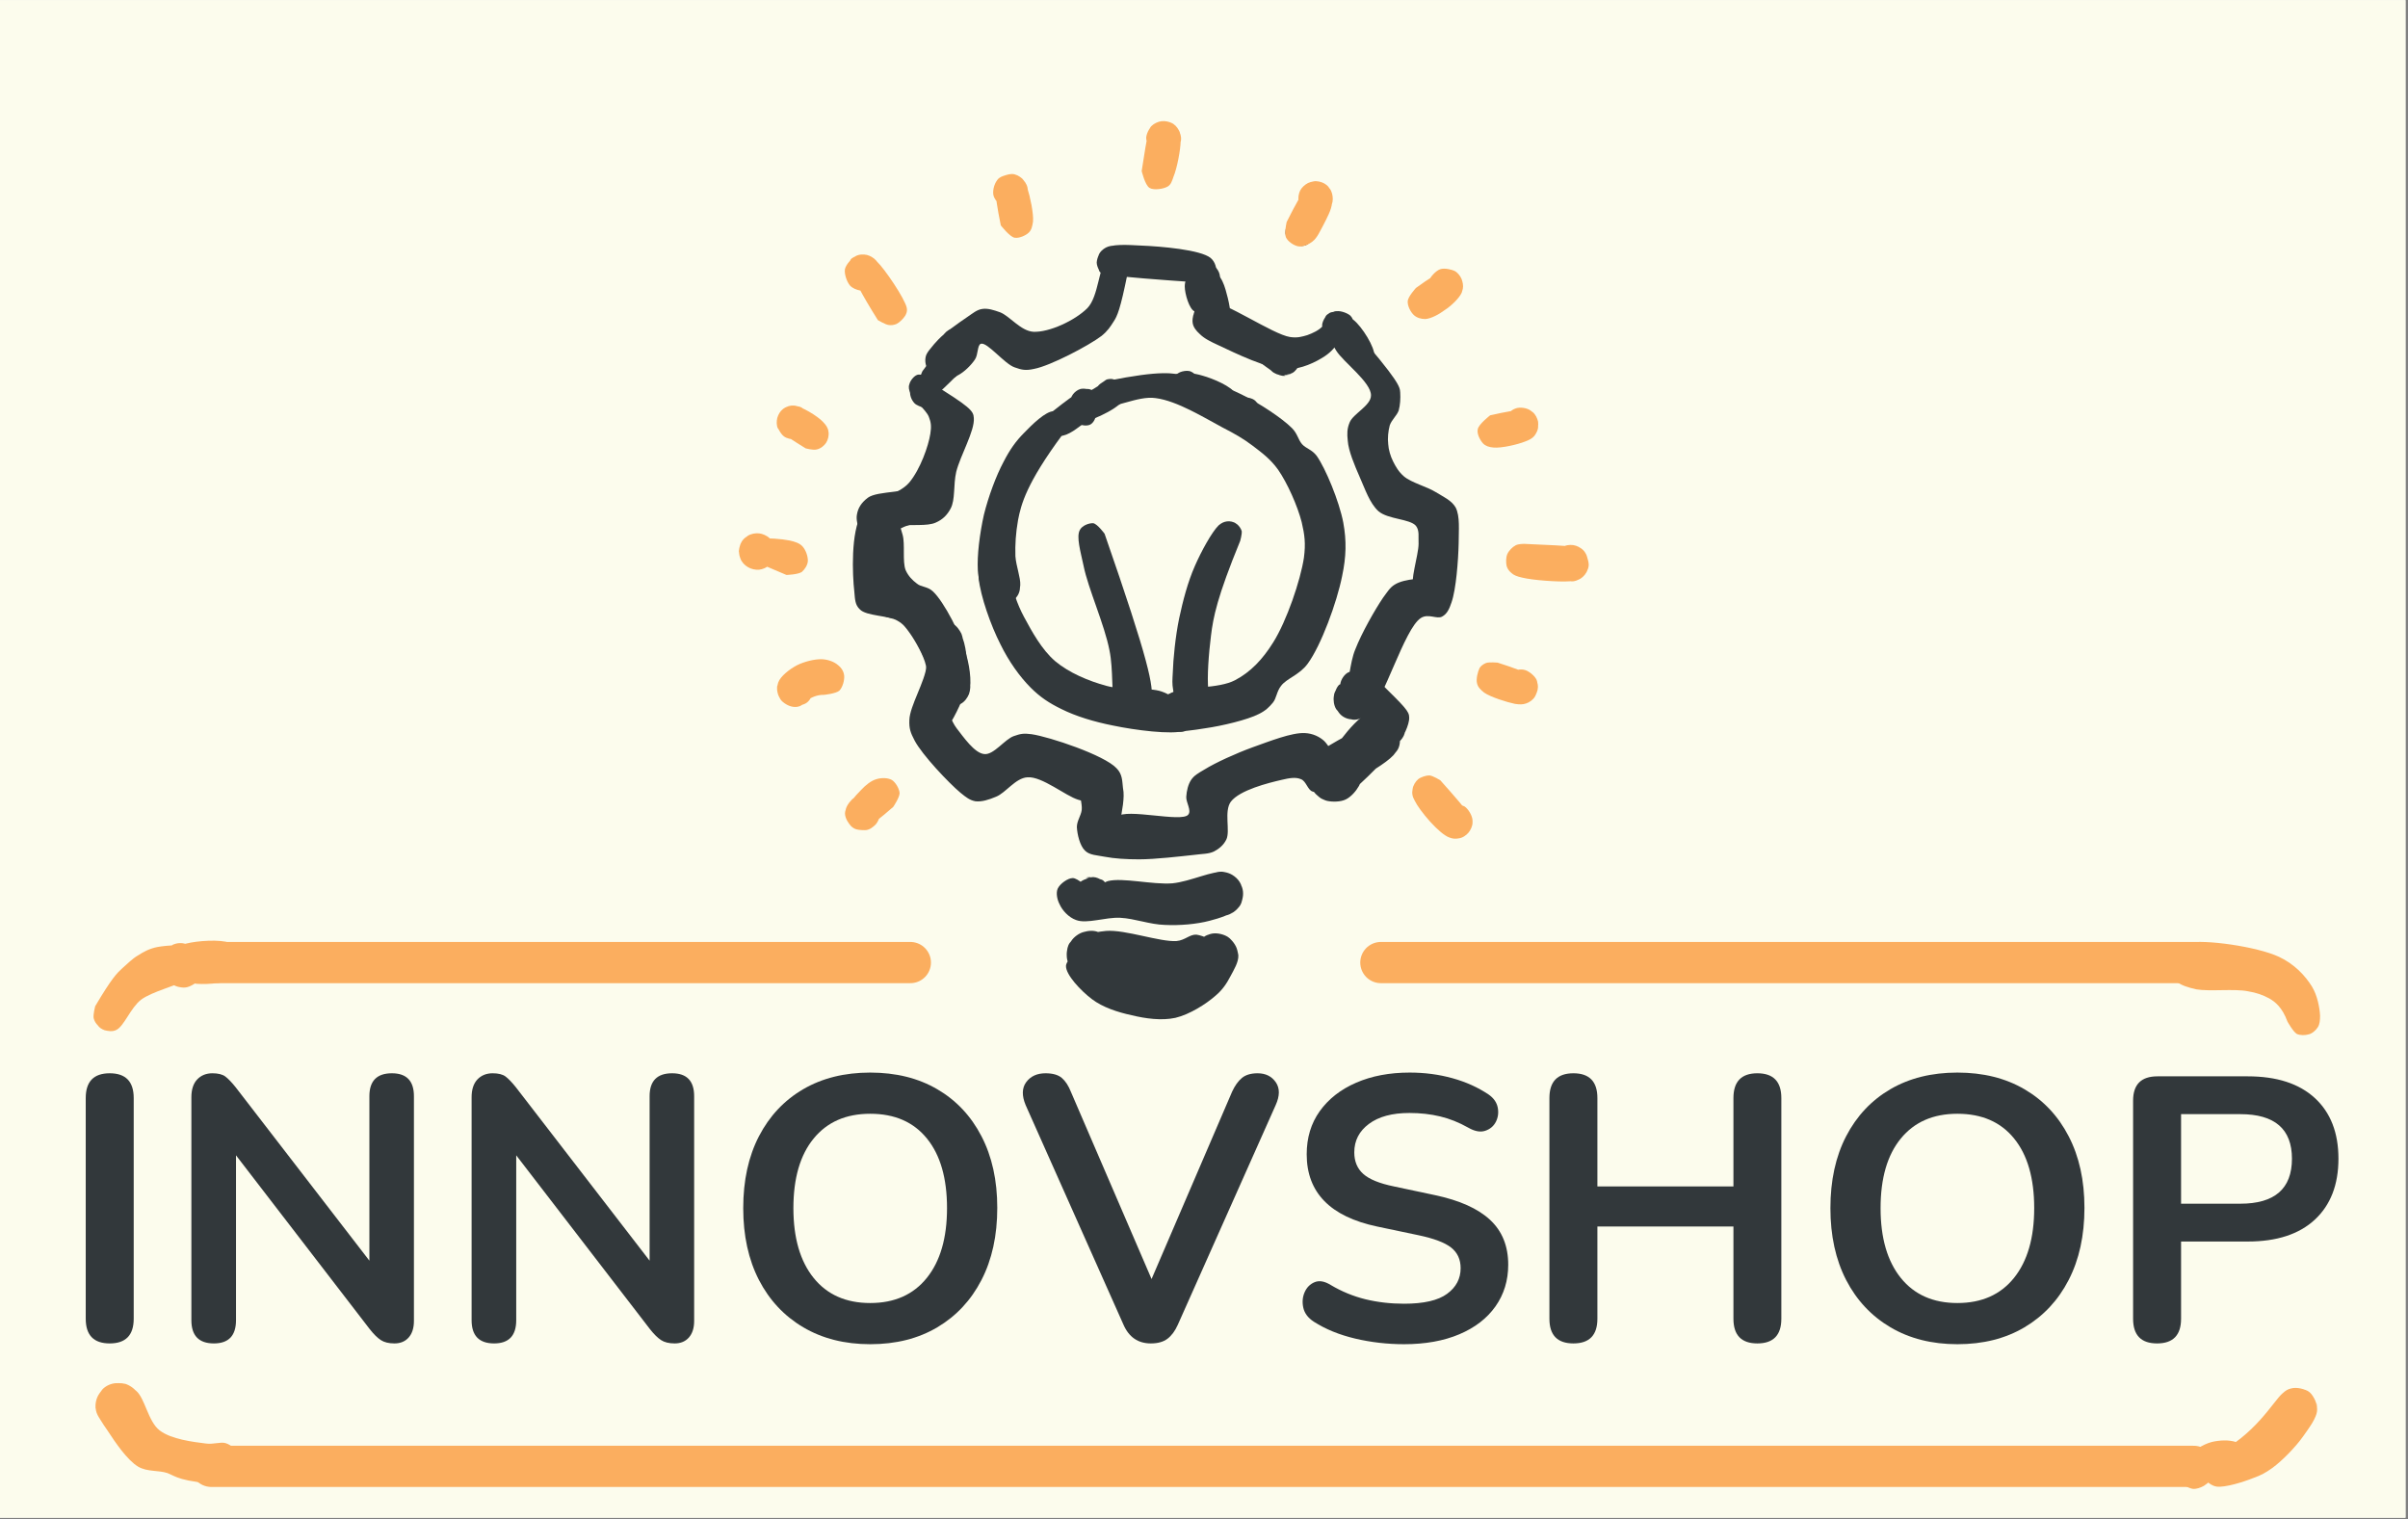 <svg xmlns="http://www.w3.org/2000/svg" xmlns:xlink="http://www.w3.org/1999/xlink" width="642" zoomAndPan="magnify" viewBox="0 0 481.5 303.75" height="405" preserveAspectRatio="xMidYMid meet" version="1.0"><rect x="0" y="0" width="481.5" height="303.75" fill="#808080" stroke="none"/><defs><g/><clipPath id="9e74720bc6"><path d="M 0 0.031 L 481 0.031 L 481 303.469 L 0 303.469 Z M 0 0.031 " clip-rule="nonzero"/></clipPath><clipPath id="436774aaae"><path d="M 19.078 276.543 L 47.863 276.543 L 47.863 296.824 L 19.078 296.824 Z M 19.078 276.543 " clip-rule="nonzero"/></clipPath><clipPath id="7f5e420c4c"><path d="M 44.277 296.723 C 36.039 296.352 35.062 295.152 33.488 294.551 C 31.766 293.953 29.445 294.328 27.645 293.277 C 25.398 291.93 23 288.332 21.578 286.16 C 20.453 284.512 19.254 282.863 19.105 281.516 C 19.031 280.465 19.328 279.418 19.855 278.668 C 20.379 277.844 21.277 277.094 22.176 276.797 C 23.074 276.496 24.199 276.496 25.098 276.719 C 25.996 277.02 26.973 277.695 27.496 278.52 C 28.02 279.27 28.469 280.316 28.32 281.289 C 28.246 282.488 27.273 284.363 26.223 285.035 C 25.098 285.711 23.074 285.859 21.879 285.41 C 20.68 284.887 19.406 283.238 19.18 281.965 C 18.957 280.766 19.703 278.742 20.453 277.844 C 21.129 277.094 22.176 276.645 23.152 276.57 C 24.352 276.496 25.922 277.02 27.195 278.07 C 28.996 279.566 29.594 284.211 31.918 286.012 C 34.238 287.809 38.734 288.332 41.133 288.633 C 42.707 288.859 44.055 288.258 45.102 288.559 C 45.777 288.781 46.301 289.082 46.75 289.684 C 47.352 290.508 47.949 292.379 47.801 293.504 C 47.652 294.402 46.828 295.449 46.152 295.977 C 45.551 296.426 44.277 296.723 44.277 296.723 " clip-rule="nonzero"/></clipPath><clipPath id="235876b8ac"><path d="M 18.645 188.496 L 40.398 188.496 L 40.398 206.242 L 18.645 206.242 Z M 18.645 188.496 " clip-rule="nonzero"/></clipPath><clipPath id="84165976e8"><path d="M 19.031 201.199 C 22.402 195.504 23.375 194.605 24.426 193.633 C 25.473 192.734 26.449 191.684 27.645 191.008 C 28.77 190.262 29.969 189.66 31.469 189.359 C 33.488 188.988 37.387 188.762 38.809 189.512 C 39.633 189.961 40.008 190.934 40.234 191.758 C 40.383 192.508 40.383 193.559 40.008 194.379 C 39.484 195.281 38.137 196.555 37.012 196.777 C 35.887 197.004 34.09 196.48 33.266 195.656 C 32.516 194.832 31.918 193.105 32.141 191.984 C 32.367 190.859 33.641 189.438 34.539 188.91 C 35.363 188.535 36.336 188.461 37.16 188.762 C 38.211 189.062 39.633 190.336 40.082 191.309 C 40.457 192.133 40.383 193.184 40.16 193.93 C 39.934 194.754 39.258 195.578 38.586 196.105 C 37.91 196.555 36.938 196.852 36.113 196.852 C 35.289 196.852 33.566 196.027 33.641 195.953 C 33.641 195.879 35.738 196.105 35.812 196.402 C 35.887 196.93 30.27 198.277 28.172 199.926 C 26.148 201.5 24.801 205.168 23.301 205.918 C 22.477 206.367 21.578 206.145 20.902 205.992 C 20.305 205.77 19.855 205.469 19.555 205.02 C 19.18 204.645 18.879 204.195 18.73 203.598 C 18.582 202.922 19.031 201.199 19.031 201.199 " clip-rule="nonzero"/></clipPath><clipPath id="d1711ab2ce"><path d="M 33 188.926 L 45.586 188.926 L 45.586 195.965 L 33 195.965 Z M 33 188.926 " clip-rule="nonzero"/></clipPath><clipPath id="cdec541e13"><path d="M 36.336 189.285 C 38.359 189.512 38.434 190.859 38.883 190.934 C 39.559 191.008 40.609 189.137 41.508 188.988 C 42.48 188.836 43.906 189.438 44.578 190.035 C 45.102 190.559 45.402 191.383 45.477 192.059 C 45.551 192.809 45.328 193.633 44.953 194.23 C 44.652 194.832 43.906 195.43 43.305 195.656 C 42.629 195.879 41.73 196.027 41.059 195.73 C 40.234 195.43 39.035 194.379 38.734 193.48 C 38.434 192.582 38.809 191.008 39.336 190.262 C 39.707 189.66 40.457 189.211 41.133 189.062 C 41.805 188.91 42.707 188.836 43.379 189.211 C 44.129 189.586 45.18 190.859 45.402 191.684 C 45.629 192.434 45.703 193.332 45.18 193.93 C 44.203 195.055 39.633 195.805 37.688 195.953 C 36.488 195.953 35.438 195.879 34.688 195.355 C 33.863 194.832 33.191 193.707 33.039 192.883 C 32.891 192.133 33.191 191.234 33.641 190.633 C 34.164 189.961 36.336 189.285 36.336 189.285 " clip-rule="nonzero"/></clipPath><clipPath id="cd3c1209a2"><path d="M 433.207 188.297 L 463.93 188.297 L 463.93 207 L 433.207 207 Z M 433.207 188.297 " clip-rule="nonzero"/></clipPath><clipPath id="e962ece8b2"><path d="M 457.398 204.27 C 456.352 201.422 454.926 200.301 453.73 199.625 C 452.457 198.949 451.258 198.5 449.457 198.203 C 446.836 197.676 441.816 198.277 439.195 197.828 C 437.547 197.453 436.273 197.078 435.297 196.328 C 434.473 195.805 433.801 195.129 433.574 194.23 C 433.273 193.105 433.574 191.16 434.176 190.262 C 434.625 189.438 435.523 188.91 436.348 188.688 C 437.172 188.461 438.293 188.387 439.117 188.762 C 440.094 189.211 441.441 190.711 441.742 191.758 C 442.039 192.656 441.891 193.707 441.516 194.531 C 441.141 195.281 440.469 196.105 439.645 196.555 C 438.668 197.004 436.723 197.152 435.672 196.555 C 434.625 196.027 433.574 194.379 433.352 193.332 C 433.199 192.434 433.352 191.383 433.875 190.633 C 434.547 189.734 435.598 188.836 437.32 188.535 C 440.918 187.789 451.332 189.285 455.676 191.309 C 458.75 192.734 460.922 195.055 462.27 197.227 C 463.395 199.027 463.844 201.574 463.918 203.07 C 463.918 204.047 463.844 204.797 463.469 205.395 C 463.094 205.992 462.344 206.668 461.672 206.816 C 460.922 207.043 459.949 207.043 459.273 206.742 C 458.523 206.293 457.398 204.27 457.398 204.27 " clip-rule="nonzero"/></clipPath><clipPath id="c566faaeab"><path d="M 440.375 277.426 L 463.395 277.426 L 463.395 297.344 L 440.375 297.344 Z M 440.375 277.426 " clip-rule="nonzero"/></clipPath><clipPath id="3f828cefbb"><path d="M 442.566 291.031 C 450.957 287.059 454.555 280.168 456.426 278.594 C 457.102 277.992 457.477 277.77 458.148 277.621 C 458.973 277.469 460.246 277.621 460.996 277.918 C 461.672 278.145 462.121 278.594 462.496 279.191 C 462.945 279.867 463.242 281.965 463.32 281.965 C 463.32 281.965 463.32 280.691 463.242 280.691 C 463.094 280.691 462.871 283.613 462.195 284.438 C 461.672 285.113 460.773 285.562 459.871 285.637 C 458.824 285.711 457.027 285.262 456.277 284.438 C 455.453 283.613 455.004 281.816 455.227 280.691 C 455.453 279.641 456.652 278.219 457.699 277.77 C 458.75 277.395 460.547 277.543 461.52 278.219 C 462.418 278.816 463.242 280.543 463.32 281.59 C 463.395 282.488 463.02 283.387 462.496 284.062 C 461.969 284.738 461.145 285.41 460.32 285.562 C 459.273 285.711 457.398 285.484 456.574 284.738 C 455.676 283.84 455.004 281.441 455.379 280.242 C 455.676 279.117 457.027 277.918 458.148 277.621 C 459.199 277.32 460.996 277.695 461.82 278.445 C 462.719 279.191 463.395 280.691 463.32 281.965 C 463.242 283.539 461.746 285.484 460.473 287.285 C 458.973 289.383 456.352 292.078 454.402 293.504 C 453.055 294.477 452.082 295 450.582 295.527 C 448.559 296.352 444.887 297.473 443.238 297.25 C 442.34 297.098 441.742 296.648 441.219 296.125 C 440.766 295.602 440.395 294.777 440.469 294.027 C 440.617 293.055 442.566 291.031 442.566 291.031 " clip-rule="nonzero"/></clipPath><clipPath id="45538e0962"><path d="M 435.734 288 L 450.324 288 L 450.324 297.758 L 435.734 297.758 Z M 435.734 288 " clip-rule="nonzero"/></clipPath><clipPath id="7c2cc8d706"><path d="M 436.195 292.379 C 438.371 290.055 440.543 288.781 442.266 288.332 C 443.84 287.957 445.711 287.883 447.062 288.332 C 448.184 288.633 449.383 289.457 449.832 290.281 C 450.281 290.879 450.355 291.855 450.207 292.527 C 450.133 293.277 449.758 294.102 449.16 294.625 C 448.41 295.227 446.836 295.75 445.863 295.527 C 444.812 295.301 443.613 294.254 443.238 293.277 C 442.863 292.379 443.016 290.73 443.613 289.906 C 444.141 289.082 445.637 288.332 446.609 288.332 C 447.66 288.332 449.082 289.156 449.684 289.906 C 450.133 290.508 450.355 291.406 450.281 292.156 C 450.207 292.902 450.059 293.801 449.383 294.328 C 448.258 295.301 444.363 296.125 442.492 295.824 C 440.918 295.602 438.594 293.727 438.668 293.652 C 438.668 293.578 442.34 294.477 442.492 295.152 C 442.641 295.676 441.367 296.648 440.691 297.098 C 440.02 297.473 439.195 297.773 438.445 297.699 C 437.621 297.547 436.273 296.875 435.898 296.051 C 435.449 295.152 436.195 292.379 436.195 292.379 " clip-rule="nonzero"/></clipPath><clipPath id="f0de20f92d"><path d="M 213.078 186.066 L 247.688 186.066 L 247.688 203.871 L 213.078 203.871 Z M 213.078 186.066 " clip-rule="nonzero"/></clipPath><clipPath id="3e3dd725a7"><path d="M 219.672 195.578 C 218.172 195.656 218.699 191.91 219.445 191.609 C 220.195 191.309 221.547 193.406 223.191 194.082 C 225.516 194.98 230.234 196.18 232.633 195.73 C 234.207 195.43 235.254 194.457 236.379 193.406 C 237.652 192.133 238.402 189.359 239.602 188.238 C 240.5 187.414 241.473 186.812 242.449 186.664 C 243.422 186.516 244.695 186.812 245.52 187.34 C 246.344 187.938 247.168 188.988 247.395 189.961 C 247.691 190.934 247.617 192.207 247.094 193.105 C 246.418 194.305 244.621 195.73 243.047 196.18 C 241.551 196.629 239.902 195.805 238.027 195.805 C 235.48 195.879 232.258 196.703 229.262 196.703 C 226.113 196.777 219.746 196.703 219.445 195.73 C 219.223 195.203 222.293 193.332 222.293 193.332 C 222.293 193.332 220.871 194.98 219.973 195.355 C 219.074 195.73 217.875 195.879 216.898 195.578 C 216 195.355 214.953 194.68 214.352 193.93 C 213.754 193.184 213.305 192.059 213.305 191.086 C 213.23 190.109 213.602 188.91 214.203 188.164 C 214.727 187.34 215.777 186.59 216.676 186.363 C 217.648 186.066 218.848 185.988 219.746 186.438 C 220.871 186.965 222.445 188.461 222.742 189.812 C 223.117 191.086 222.594 193.184 221.695 194.156 C 220.797 195.129 218.773 195.879 217.426 195.73 C 216.152 195.504 214.352 194.23 213.754 193.105 C 213.23 191.91 213.078 189.66 213.902 188.535 C 215.027 187.113 218.324 186.438 221.172 186.141 C 224.992 185.84 231.961 188.387 235.254 188.164 C 236.98 188.012 237.879 186.812 239.227 186.887 C 240.574 187.039 243.348 188.387 243.348 188.688 C 243.273 189.062 239.227 189.512 239.078 189.137 C 238.926 188.836 240.426 187.34 241.398 186.965 C 242.523 186.59 244.547 186.664 245.52 187.34 C 246.57 188.012 247.469 189.734 247.617 191.008 C 247.691 192.359 246.719 193.93 246.043 195.203 C 245.297 196.629 244.473 197.902 243.047 199.102 C 241.176 200.75 237.879 202.848 235.031 203.52 C 232.258 204.121 229.039 203.672 226.266 202.996 C 223.492 202.398 220.496 201.422 218.324 199.773 C 216.152 198.129 213.078 194.906 213.152 193.105 C 213.305 191.758 215.477 190.262 216.824 189.734 C 217.875 189.285 219.297 189.211 220.195 189.66 C 221.02 190.184 222.07 191.832 221.996 192.809 C 221.844 193.781 219.672 195.578 219.672 195.578 " clip-rule="nonzero"/></clipPath><clipPath id="b87a437b33"><path d="M 211.301 174.238 L 248.598 174.238 L 248.598 185 L 211.301 185 Z M 211.301 174.238 " clip-rule="nonzero"/></clipPath><clipPath id="bfabde3517"><path d="M 217.574 177.598 C 218.547 178.648 219.898 176.699 221.543 176.176 C 224.469 175.426 230.387 176.926 234.43 176.625 C 238.102 176.25 242.523 174.004 244.848 174.375 C 246.121 174.602 246.945 175.199 247.543 175.949 C 248.141 176.699 248.594 177.973 248.516 178.945 C 248.516 179.922 247.992 181.121 247.316 181.793 C 246.645 182.543 244.473 183.141 244.473 183.141 C 244.473 183.219 246.645 182.469 246.645 182.395 C 246.645 182.395 244.77 183.219 243.871 183.141 C 243.047 183.141 241.922 182.691 241.25 182.094 C 240.574 181.57 240.051 180.594 239.824 179.695 C 239.602 178.871 239.75 177.75 240.125 176.926 C 240.5 176.102 241.25 175.277 242.074 174.824 C 242.824 174.453 243.945 174.152 244.848 174.375 C 245.969 174.676 247.543 175.875 248.141 176.926 C 248.594 177.75 248.668 178.797 248.441 179.695 C 248.293 180.594 247.691 181.57 247.02 182.094 C 246.344 182.691 245.297 183.141 244.395 183.141 C 243.496 183.219 242.375 182.918 241.625 182.395 C 240.949 181.945 240.199 181.043 239.977 180.145 C 239.676 179.32 239.75 178.121 239.977 177.375 C 240.051 176.848 240.199 176.473 240.648 176.102 C 241.25 175.426 242.746 174.453 243.797 174.375 C 244.77 174.227 246.043 174.75 246.793 175.199 C 247.395 175.648 247.844 176.176 248.141 176.848 C 248.441 177.672 248.594 179.098 248.367 179.996 C 248.219 180.746 247.918 181.27 247.316 181.793 C 246.27 182.77 243.945 183.594 241.848 184.117 C 239.301 184.789 235.93 185.09 232.934 184.941 C 229.938 184.867 226.938 183.668 224.016 183.516 C 221.02 183.367 217.348 184.789 215.176 183.965 C 213.68 183.441 212.406 182.02 211.879 180.82 C 211.355 179.848 211.129 178.496 211.504 177.672 C 211.953 176.699 213.527 175.574 214.504 175.574 C 215.551 175.574 217.574 177.598 217.574 177.598 " clip-rule="nonzero"/></clipPath><clipPath id="e531a559a0"><path d="M 215.074 175.348 L 221.848 175.348 L 221.848 182.074 L 215.074 182.074 Z M 215.074 175.348 " clip-rule="nonzero"/></clipPath><clipPath id="6fb872eb0b"><path d="M 218.922 181.945 C 215.777 180.969 215.328 180.07 215.176 179.395 C 215.027 178.648 215.102 177.672 215.551 177.074 C 216 176.324 217.348 175.574 218.172 175.426 C 218.773 175.277 219.445 175.5 219.973 175.801 C 220.496 176.102 221.172 176.699 221.395 177.375 C 221.695 178.121 221.695 179.695 221.246 180.445 C 220.723 181.195 219.445 182.02 218.547 182.02 C 217.648 182.094 216.301 181.344 215.777 180.746 C 215.25 180.219 215.102 179.395 215.102 178.723 C 215.102 178.047 215.328 177.223 215.777 176.699 C 216.375 176.102 217.648 175.352 218.621 175.426 C 219.523 175.5 220.723 176.324 221.246 177 C 221.621 177.598 221.77 178.422 221.695 179.098 C 221.621 179.77 221.32 180.52 220.797 181.043 C 220.121 181.57 218.699 182.094 217.875 182.02 C 217.125 181.945 216.301 181.27 215.852 180.82 C 215.477 180.371 215.176 179.922 215.176 179.395 C 215.102 178.57 215.477 177.074 216 176.398 C 216.523 175.801 218.172 175.5 218.172 175.426 C 218.098 175.352 217.125 175.426 217.125 175.5 C 217.125 175.574 219.898 175.426 220.645 176.102 C 221.469 176.773 222.07 178.648 221.77 179.621 C 221.547 180.594 218.922 181.945 218.922 181.945 " clip-rule="nonzero"/></clipPath><clipPath id="3c3ba372c7"><path d="M 168.949 155.531 L 179.938 155.531 L 179.938 166 L 168.949 166 Z M 168.949 155.531 " clip-rule="nonzero"/></clipPath><clipPath id="f1b6dfc3c4"><path d="M 178.613 161.34 C 173.219 166.059 172.32 166.059 171.648 165.91 C 171.047 165.836 170.598 165.609 170.148 165.16 C 169.699 164.637 169.098 163.812 169.023 162.988 C 169.023 162.016 169.773 160.441 170.449 159.766 C 171.047 159.316 171.871 159.094 172.547 159.168 C 173.297 159.168 174.121 159.391 174.645 159.918 C 175.316 160.516 175.918 161.941 175.918 162.84 C 175.918 163.586 175.543 164.336 175.094 164.863 C 174.57 165.387 173.895 165.91 173.145 165.984 C 172.246 166.059 170.746 165.688 170.074 165.012 C 169.398 164.336 168.875 162.914 169.098 161.941 C 169.25 161.039 170.223 159.766 171.121 159.391 C 171.945 159.016 173.52 159.168 174.344 159.691 C 175.168 160.215 175.918 161.488 175.918 162.465 C 175.918 163.512 174.941 165.16 174.043 165.688 C 173.219 166.137 171.723 166.059 170.824 165.609 C 170.148 165.312 169.551 164.41 169.25 163.812 C 169.023 163.289 168.875 162.766 169.023 162.164 C 169.324 161.039 171.047 159.094 172.172 157.969 C 173.07 156.996 174.195 156.094 175.242 155.797 C 176.219 155.496 177.492 155.496 178.316 155.945 C 179.062 156.395 179.812 157.668 179.887 158.566 C 179.887 159.469 178.613 161.34 178.613 161.34 " clip-rule="nonzero"/></clipPath><clipPath id="512385b43f"><path d="M 155.359 131.793 L 168.809 131.793 L 168.809 141.426 L 155.359 141.426 Z M 155.359 131.793 " clip-rule="nonzero"/></clipPath><clipPath id="21ec369c49"><path d="M 164.754 138.938 C 161.98 138.863 160.258 141.188 159.059 141.336 C 158.234 141.41 157.262 140.961 156.664 140.438 C 156.062 139.914 155.465 139.012 155.465 138.188 C 155.387 137.215 155.914 135.641 156.664 134.969 C 157.41 134.293 158.984 133.918 159.957 134.219 C 160.934 134.441 162.059 135.641 162.43 136.539 C 162.73 137.215 162.656 138.113 162.43 138.863 C 162.207 139.539 161.758 140.285 161.082 140.66 C 160.258 141.109 158.609 141.336 157.711 141.035 C 156.961 140.812 156.289 140.211 155.914 139.539 C 155.539 138.938 155.312 138.113 155.387 137.289 C 155.613 136.391 156.512 135.043 157.336 134.52 C 157.938 134.07 158.836 133.992 159.586 134.145 C 160.332 134.219 161.156 134.594 161.605 135.191 C 162.207 135.941 162.805 137.516 162.582 138.488 C 162.281 139.461 160.781 140.812 159.957 141.188 C 159.359 141.41 158.836 141.41 158.234 141.262 C 157.488 141.035 156.512 140.512 156.062 139.836 C 155.539 139.012 155.238 137.516 155.613 136.465 C 156.062 135.191 157.938 133.77 159.359 133.02 C 160.859 132.27 162.957 131.746 164.453 131.82 C 165.652 131.895 166.852 132.344 167.602 133.02 C 168.273 133.543 168.727 134.293 168.801 135.117 C 168.875 136.016 168.5 137.441 167.824 138.113 C 167.078 138.715 164.754 138.938 164.754 138.938 " clip-rule="nonzero"/></clipPath><clipPath id="b47511a65c"><path d="M 147.711 106.613 L 161.574 106.613 L 161.574 114.996 L 147.711 114.996 Z M 147.711 106.613 " clip-rule="nonzero"/></clipPath><clipPath id="f7afeccc52"><path d="M 157.262 114.965 C 147.598 110.918 147.672 110.543 147.746 110.094 C 147.895 109.344 148.719 107.77 149.469 107.172 C 150.145 106.723 151.043 106.57 151.793 106.648 C 152.465 106.723 153.367 107.098 153.891 107.621 C 154.488 108.371 155.09 109.945 155.016 110.844 C 154.938 111.668 154.414 112.414 153.891 112.941 C 153.367 113.465 152.543 113.84 151.793 113.914 C 151.043 113.988 150.145 113.766 149.543 113.391 C 148.871 113.016 148.27 112.34 148.047 111.668 C 147.746 110.992 147.672 110.02 147.895 109.344 C 148.047 108.594 148.496 107.848 149.172 107.395 C 149.996 106.871 151.566 106.496 152.543 106.871 C 153.516 107.172 154.938 109.195 154.863 109.27 C 154.863 109.344 152.766 108.145 152.84 107.848 C 152.992 107.473 156.438 107.77 157.859 108.07 C 158.91 108.297 159.883 108.594 160.484 109.27 C 161.156 110.02 161.605 111.367 161.531 112.266 C 161.457 113.016 160.934 113.84 160.332 114.363 C 159.586 114.887 157.262 114.965 157.262 114.965 " clip-rule="nonzero"/></clipPath><clipPath id="fefdba145d"><path d="M 155.273 81.059 L 165.703 81.059 L 165.703 89.98 L 155.273 89.98 Z M 155.273 81.059 " clip-rule="nonzero"/></clipPath><clipPath id="6cfc842921"><path d="M 161.082 89.641 C 155.84 86.418 155.539 85.895 155.387 85.219 C 155.238 84.543 155.312 83.645 155.613 83.047 C 155.84 82.445 156.438 81.773 157.035 81.473 C 157.859 81.172 159.434 81.023 160.258 81.473 C 161.008 81.922 161.906 83.195 161.98 84.094 C 162.133 84.996 161.457 86.418 160.859 87.016 C 160.332 87.543 159.508 87.766 158.836 87.84 C 158.16 87.84 157.336 87.691 156.738 87.242 C 156.062 86.719 155.312 85.367 155.312 84.469 C 155.312 83.57 156.062 82.223 156.738 81.699 C 157.336 81.25 158.012 81.023 158.836 81.098 C 160.258 81.25 163.48 83.195 164.527 84.32 C 165.203 84.996 165.578 85.594 165.652 86.27 C 165.805 87.016 165.578 87.918 165.203 88.516 C 164.828 89.113 164.078 89.715 163.332 89.863 C 162.656 90.09 161.082 89.641 161.082 89.641 " clip-rule="nonzero"/></clipPath><clipPath id="7ac7b90eef"><path d="M 168.902 50.863 L 181.43 50.863 L 181.43 65.047 L 168.902 65.047 Z M 168.902 50.863 " clip-rule="nonzero"/></clipPath><clipPath id="2b49d0690a"><path d="M 175.543 64.016 C 168.801 53.301 169.625 52.105 170.449 51.578 C 171.273 50.98 172.844 50.906 173.746 51.129 C 174.492 51.355 175.168 51.953 175.543 52.555 C 175.992 53.227 176.219 54.051 176.141 54.801 C 175.992 55.773 175.02 57.125 174.27 57.648 C 173.668 58.098 172.695 58.172 172.02 58.098 C 171.273 57.949 170.449 57.648 169.922 57.047 C 169.324 56.301 168.801 54.801 168.949 53.828 C 169.176 52.852 170.297 51.652 171.121 51.203 C 171.797 50.828 172.695 50.828 173.371 50.98 C 174.121 51.203 174.645 51.504 175.316 52.254 C 176.965 53.828 180.938 59.746 181.312 61.543 C 181.461 62.293 181.238 62.668 181.012 63.117 C 180.637 63.715 179.887 64.465 179.289 64.766 C 178.766 64.988 178.238 65.066 177.715 64.988 C 177.043 64.914 175.543 64.016 175.543 64.016 " clip-rule="nonzero"/></clipPath><clipPath id="05853194ee"><path d="M 198.562 34.793 L 206.617 34.793 L 206.617 47.586 L 198.562 47.586 Z M 198.562 34.793 " clip-rule="nonzero"/></clipPath><clipPath id="154cbd4ef4"><path d="M 200.117 45.062 C 198.617 37.645 198.918 36.445 199.594 35.77 C 200.266 35.098 201.84 34.797 202.738 34.871 C 203.488 34.945 204.164 35.473 204.613 35.996 C 205.137 36.52 205.512 37.27 205.512 38.02 C 205.438 38.918 204.914 40.414 204.164 41.016 C 203.414 41.613 201.84 41.84 200.941 41.539 C 200.043 41.238 198.992 40.117 198.695 39.219 C 198.395 38.316 198.77 36.82 199.367 36.07 C 199.969 35.32 201.465 34.797 202.363 34.797 C 203.113 34.797 203.863 35.246 204.387 35.695 C 204.914 36.219 205.137 36.82 205.438 37.645 C 205.961 39.219 206.711 42.738 206.559 44.312 C 206.41 45.285 206.262 45.961 205.738 46.484 C 205.137 47.082 203.789 47.684 202.891 47.535 C 201.914 47.383 200.117 45.062 200.117 45.062 " clip-rule="nonzero"/></clipPath><clipPath id="9d54b028a9"><path d="M 228.27 24.215 L 236.172 24.215 L 236.172 37.859 L 228.27 37.859 Z M 228.27 24.215 " clip-rule="nonzero"/></clipPath><clipPath id="6e75fd4223"><path d="M 228.289 34.195 C 229.488 26.254 229.785 25.656 230.234 25.207 C 230.762 24.684 231.586 24.309 232.258 24.234 C 232.934 24.156 233.832 24.309 234.43 24.684 C 235.031 25.059 235.629 25.73 235.855 26.406 C 236.156 27.004 236.305 27.902 236.004 28.578 C 235.707 29.402 234.73 30.676 233.832 30.977 C 232.934 31.273 231.359 31.051 230.609 30.449 C 229.859 29.852 229.188 28.504 229.188 27.527 C 229.262 26.555 230.012 25.207 230.836 24.758 C 231.66 24.234 233.234 24.234 234.133 24.531 C 234.805 24.758 235.406 25.43 235.707 26.031 C 236.078 26.629 236.078 27.305 236.078 28.203 C 236.078 29.926 235.332 33.746 234.656 35.32 C 234.355 36.219 234.133 36.895 233.531 37.27 C 232.707 37.793 230.684 38.094 229.859 37.57 C 228.961 37.043 228.289 34.195 228.289 34.195 " clip-rule="nonzero"/></clipPath><clipPath id="27ba502203"><path d="M 257.031 43.039 L 263.062 43.039 L 263.062 49.211 L 257.031 49.211 Z M 257.031 43.039 " clip-rule="nonzero"/></clipPath><clipPath id="c757b6349d"><path d="M 263.051 45.137 C 262.977 47.309 262.004 48.434 261.402 48.883 C 260.953 49.105 260.43 49.258 259.906 49.105 C 259.23 48.957 257.957 48.207 257.508 47.609 C 257.133 47.234 256.984 46.785 257.059 46.258 C 257.059 45.512 257.582 44.16 258.184 43.637 C 258.855 43.113 260.281 42.965 261.027 43.113 C 261.555 43.188 262.301 43.863 262.301 43.863 " clip-rule="nonzero"/></clipPath><clipPath id="f5c9efd746"><path d="M 256.957 36.164 L 266.555 36.164 L 266.555 49.301 L 256.957 49.301 Z M 256.957 36.164 " clip-rule="nonzero"/></clipPath><clipPath id="7d898f8bcc"><path d="M 257.281 44.387 C 261.027 36.895 262.078 36.219 263.051 36.219 C 263.949 36.219 265.301 37.043 265.898 37.719 C 266.348 38.316 266.5 39.141 266.5 39.816 C 266.5 40.566 266.199 41.391 265.676 41.914 C 265.074 42.512 263.578 43.113 262.676 43.113 C 262.004 43.113 261.18 42.664 260.73 42.215 C 260.203 41.766 259.754 40.941 259.68 40.266 C 259.531 39.59 259.68 38.691 259.98 38.094 C 260.281 37.492 260.953 36.895 261.555 36.594 C 262.227 36.297 263.051 36.145 263.727 36.297 C 264.477 36.445 265.223 36.82 265.676 37.418 C 266.199 38.168 266.5 39.441 266.348 40.566 C 266.273 41.914 265.301 43.637 264.625 44.984 C 263.949 46.184 263.426 47.535 262.453 48.281 C 261.703 48.883 260.504 49.406 259.605 49.258 C 258.707 49.105 257.508 48.281 257.133 47.457 C 256.758 46.633 257.281 44.387 257.281 44.387 " clip-rule="nonzero"/></clipPath><clipPath id="c7dad1f63c"><path d="M 281.414 53.699 L 292.574 53.699 L 292.574 63.797 L 281.414 63.797 Z M 281.414 53.699 " clip-rule="nonzero"/></clipPath><clipPath id="4de85015d6"><path d="M 283.133 57.574 C 288.375 53.75 289.723 53.676 290.547 54.051 C 291.297 54.277 291.82 54.949 292.121 55.625 C 292.496 56.223 292.645 57.125 292.496 57.797 C 292.195 58.695 291.297 59.969 290.398 60.344 C 289.574 60.719 288 60.57 287.176 60.121 C 286.504 59.746 285.977 59.07 285.754 58.398 C 285.527 57.723 285.453 56.824 285.68 56.148 C 286.055 55.324 287.102 54.125 288 53.828 C 288.898 53.527 290.473 53.902 291.223 54.426 C 291.82 54.875 292.273 55.625 292.422 56.301 C 292.57 56.973 292.57 57.797 292.273 58.547 C 291.746 59.672 290.172 61.168 288.898 61.992 C 287.703 62.891 286.129 63.715 285.004 63.793 C 284.18 63.793 283.355 63.566 282.758 63.043 C 282.082 62.441 281.406 61.168 281.484 60.195 C 281.559 59.297 283.133 57.574 283.133 57.574 " clip-rule="nonzero"/></clipPath><clipPath id="60756853d8"><path d="M 295.438 81.492 L 307.629 81.492 L 307.629 89.547 L 295.438 89.547 Z M 295.438 81.492 " clip-rule="nonzero"/></clipPath><clipPath id="36463ab5b2"><path d="M 297.965 83.047 C 304.484 81.547 305.758 81.848 306.434 82.371 C 307.031 82.82 307.406 83.645 307.555 84.32 C 307.629 84.996 307.555 85.895 307.18 86.492 C 306.73 87.316 305.457 88.293 304.559 88.367 C 303.586 88.516 302.16 87.918 301.488 87.242 C 300.887 86.492 300.512 84.996 300.738 84.094 C 301.039 83.121 302.086 81.996 302.984 81.699 C 303.883 81.324 305.383 81.547 306.133 82.148 C 306.957 82.746 307.555 84.172 307.555 85.07 C 307.629 85.82 307.258 86.566 306.805 87.168 C 306.355 87.691 305.758 87.992 304.934 88.293 C 303.434 88.891 300.215 89.641 298.641 89.488 C 297.742 89.414 297.066 89.191 296.543 88.664 C 295.941 87.992 295.27 86.719 295.492 85.82 C 295.645 84.844 297.965 83.047 297.965 83.047 " clip-rule="nonzero"/></clipPath><clipPath id="b594e7e69f"><path d="M 301.125 108.715 L 317.707 108.715 L 317.707 116.289 L 301.125 116.289 Z M 301.125 108.715 " clip-rule="nonzero"/></clipPath><clipPath id="4e9d8afd77"><path d="M 304.707 108.746 C 315.348 109.195 315.945 109.344 316.473 109.945 C 317.145 110.617 317.746 112.191 317.672 113.09 C 317.594 113.914 317.145 114.664 316.621 115.188 C 316.098 115.711 315.348 116.16 314.523 116.238 C 313.625 116.312 311.977 115.789 311.301 115.039 C 310.703 114.289 310.254 112.715 310.551 111.742 C 310.777 110.77 311.977 109.57 312.801 109.195 C 313.551 108.895 314.449 108.895 315.121 109.121 C 315.797 109.344 316.621 109.867 316.996 110.543 C 317.52 111.293 317.746 113.016 317.445 113.914 C 317.219 114.664 316.621 115.34 316.023 115.711 C 315.422 116.086 314.75 116.16 313.773 116.238 C 311.676 116.387 306.355 116.012 304.332 115.488 C 303.359 115.262 302.688 115.039 302.16 114.516 C 301.711 114.141 301.41 113.691 301.262 113.164 C 301.113 112.492 301.113 111.441 301.41 110.77 C 301.711 110.094 302.461 109.344 303.059 109.043 C 303.586 108.746 304.707 108.746 304.707 108.746 " clip-rule="nonzero"/></clipPath><clipPath id="d3161e120e"><path d="M 295.238 132.445 L 307.527 132.445 L 307.527 140.844 L 295.238 140.844 Z M 295.238 132.445 " clip-rule="nonzero"/></clipPath><clipPath id="e749944a41"><path d="M 299.465 132.496 C 306.059 134.594 307.031 135.492 307.332 136.316 C 307.629 137.066 307.555 137.891 307.258 138.562 C 307.031 139.238 306.508 139.988 305.832 140.285 C 305.082 140.738 303.434 140.961 302.609 140.586 C 301.711 140.211 300.738 138.938 300.512 137.965 C 300.363 137.066 300.812 135.492 301.488 134.816 C 302.234 134.145 303.734 133.695 304.707 133.918 C 305.609 134.07 306.883 135.117 307.258 135.941 C 307.629 136.84 307.406 138.488 306.957 139.238 C 306.582 139.914 305.832 140.438 305.156 140.66 C 304.484 140.887 303.883 140.887 302.91 140.738 C 301.41 140.438 298.039 139.387 296.766 138.488 C 296.02 137.891 295.492 137.363 295.344 136.617 C 295.117 135.793 295.492 134.293 295.867 133.543 C 296.168 133.094 296.617 132.793 297.141 132.57 C 297.742 132.344 299.465 132.496 299.465 132.496 " clip-rule="nonzero"/></clipPath><clipPath id="61250d3a75"><path d="M 282.352 155.012 L 294.484 155.012 L 294.484 167.707 L 282.352 167.707 Z M 282.352 155.012 " clip-rule="nonzero"/></clipPath><clipPath id="90cf407303"><path d="M 288 156.02 C 294.371 163.137 294.52 163.812 294.445 164.488 C 294.445 165.16 294.07 165.984 293.621 166.512 C 293.172 167.035 292.422 167.559 291.672 167.633 C 290.773 167.707 289.273 167.41 288.602 166.734 C 287.926 166.059 287.402 164.562 287.551 163.586 C 287.777 162.688 288.75 161.488 289.574 161.039 C 290.473 160.664 292.047 160.816 292.871 161.266 C 293.621 161.789 294.445 163.137 294.445 164.113 C 294.52 165.086 293.844 166.434 293.02 167.035 C 292.273 167.633 290.996 167.934 289.875 167.484 C 287.777 166.809 283.805 162.016 282.906 160.141 C 282.383 159.242 282.309 158.566 282.457 157.82 C 282.531 157.07 283.055 156.246 283.582 155.797 C 284.18 155.348 285.152 155.047 285.828 155.047 C 286.578 155.121 288 156.02 288 156.02 " clip-rule="nonzero"/></clipPath><clipPath id="d095e986b6"><path d="M 195.434 108.258 L 239.359 108.258 L 239.359 146.543 L 195.434 146.543 Z M 195.434 108.258 " clip-rule="nonzero"/></clipPath><clipPath id="995507c692"><path d="M 201.09 111.066 C 202.289 118.035 203.414 120.809 204.762 123.355 C 206.336 126.277 208.285 129.871 210.98 132.195 C 213.754 134.52 217.648 136.168 221.246 137.141 C 224.766 138.113 229.637 137.363 232.258 138.266 C 233.906 138.789 236.078 140.363 235.93 140.586 C 235.855 140.738 231.66 139.461 231.66 139.312 C 231.734 139.164 234.957 139.914 235.332 139.539 C 235.48 139.312 234.883 138.641 235.031 138.488 C 235.254 138.266 235.855 138.414 236.379 138.641 C 236.98 138.863 237.953 139.387 238.477 140.062 C 238.926 140.66 239.301 141.637 239.301 142.461 C 239.301 143.285 239 144.258 238.477 144.855 C 238.027 145.531 237.203 146.133 236.379 146.281 C 235.406 146.504 233.605 146.207 232.707 145.531 C 231.883 144.781 231.285 143.059 231.359 142.086 C 231.359 141.188 231.809 140.285 232.41 139.762 C 232.934 139.164 233.832 138.641 234.656 138.488 C 235.406 138.414 236.453 138.488 237.129 138.938 C 238.027 139.461 239.078 140.961 239.301 142.012 C 239.453 142.836 239.152 143.809 238.703 144.484 C 238.328 145.23 237.879 145.832 236.828 146.133 C 234.281 146.957 226.863 145.98 222.594 145.082 C 218.773 144.332 215.102 143.211 212.254 141.785 C 209.781 140.586 207.984 139.387 206.109 137.516 C 203.863 135.266 201.691 132.195 200.043 128.824 C 198.094 125.004 196.07 119.234 195.695 115.637 C 195.473 113.09 195.621 110.242 196.52 109.195 C 197.195 108.445 198.695 108.219 199.441 108.52 C 200.191 108.895 201.09 111.066 201.09 111.066 " clip-rule="nonzero"/></clipPath><clipPath id="40afd7a48a"><path d="M 195.418 82.184 L 213.359 82.184 L 213.359 120.934 L 195.418 120.934 Z M 195.418 82.184 " clip-rule="nonzero"/></clipPath><clipPath id="a9b8ff7cd9"><path d="M 212.48 86.867 C 205.211 96.684 204.164 100.879 203.562 104.023 C 203.113 106.57 202.965 108.895 203.039 111.219 C 203.188 113.238 204.09 115.488 204.012 116.984 C 203.938 117.887 203.789 118.633 203.34 119.234 C 202.891 119.906 202.141 120.434 201.391 120.656 C 200.715 120.957 199.742 120.957 199.066 120.656 C 198.32 120.434 197.496 119.906 197.121 119.234 C 196.672 118.336 196.371 116.688 196.746 115.711 C 197.195 114.738 198.469 113.691 199.441 113.465 C 200.492 113.238 202.066 113.691 202.812 114.438 C 203.562 115.113 204.012 116.762 203.938 117.734 C 203.863 118.559 203.414 119.383 202.812 119.832 C 202.066 120.508 200.418 121.031 199.441 120.809 C 198.395 120.582 197.422 119.535 196.746 118.484 C 195.996 117.359 195.695 115.938 195.547 114.062 C 195.32 111.219 195.922 106.57 196.746 102.902 C 197.645 99.305 199.145 95.184 200.715 92.262 C 201.914 89.938 203.113 88.215 204.762 86.566 C 206.41 84.844 209.109 82.223 210.68 82.223 C 211.73 82.223 212.93 83.121 213.23 83.945 C 213.527 84.695 212.48 86.867 212.48 86.867 " clip-rule="nonzero"/></clipPath><clipPath id="d3289dfcc9"><path d="M 215.625 104.562 L 230.379 104.562 L 230.379 143.664 L 215.625 143.664 Z M 215.625 104.562 " clip-rule="nonzero"/></clipPath><clipPath id="3f81b04b10"><path d="M 220.871 106.723 C 229.859 132.57 230.684 137.289 230.234 139.914 C 229.938 141.262 229.336 142.387 228.512 142.984 C 227.914 143.434 227.016 143.582 226.266 143.582 C 225.516 143.508 224.617 143.133 224.016 142.684 C 223.492 142.16 222.969 141.41 222.82 140.586 C 222.742 139.688 223.117 138.039 223.793 137.289 C 224.543 136.539 226.113 136.016 227.09 136.168 C 228.137 136.391 229.488 137.363 229.859 138.34 C 230.312 139.238 230.16 140.961 229.637 141.785 C 229.113 142.684 227.613 143.434 226.641 143.582 C 225.891 143.66 224.992 143.359 224.391 142.91 C 223.719 142.461 223.344 142.012 222.969 141.035 C 222.145 138.938 222.668 133.992 221.844 130.023 C 220.871 124.93 217.574 117.66 216.676 113.164 C 216.074 110.316 215.176 107.32 215.926 105.973 C 216.375 105.074 217.801 104.551 218.621 104.625 C 219.445 104.773 220.871 106.723 220.871 106.723 " clip-rule="nonzero"/></clipPath><clipPath id="abcd5d52f6"><path d="M 234.367 104.188 L 248.352 104.188 L 248.352 144.289 L 234.367 144.289 Z M 234.367 104.188 " clip-rule="nonzero"/></clipPath><clipPath id="6ba21c5846"><path d="M 247.992 108.145 C 243.348 119.457 242.598 123.43 242.148 127.102 C 241.699 130.695 241.324 135.418 241.625 138.039 C 241.773 139.461 242.672 140.438 242.523 141.41 C 242.375 142.16 241.848 142.91 241.25 143.434 C 240.727 143.883 239.824 144.258 239.078 144.258 C 238.328 144.258 237.355 144.109 236.754 143.582 C 236.004 142.984 235.18 141.484 235.18 140.512 C 235.18 139.461 236.004 137.965 236.828 137.441 C 237.727 136.84 239.375 136.691 240.352 137.066 C 241.25 137.516 242.297 138.863 242.523 139.762 C 242.746 140.512 242.672 141.484 242.223 142.16 C 241.773 142.984 240.5 144.031 239.453 144.258 C 238.402 144.406 236.98 143.883 236.156 143.059 C 235.18 142.012 234.805 139.461 234.582 137.965 C 234.355 136.691 234.43 135.941 234.508 134.52 C 234.582 131.895 235.031 127.25 235.781 123.652 C 236.531 120.133 237.504 116.387 238.926 113.164 C 240.199 110.242 242.297 106.422 243.648 105.074 C 244.246 104.551 244.77 104.324 245.371 104.25 C 245.895 104.176 246.719 104.324 247.168 104.699 C 247.691 105 248.141 105.672 248.293 106.199 C 248.367 106.797 247.992 108.145 247.992 108.145 " clip-rule="nonzero"/></clipPath><clipPath id="62be585c57"><path d="M 250.602 82.734 L 259.559 82.734 L 259.559 92.336 L 250.602 92.336 Z M 250.602 82.734 " clip-rule="nonzero"/></clipPath><clipPath id="d4e417e783"><path d="M 254.887 91.586 C 251.215 83.348 252.488 82.82 253.312 82.746 C 254.062 82.746 255.262 83.27 255.711 83.871 C 256.234 84.543 256.383 85.82 256.16 86.492 C 255.934 87.242 254.961 88.141 254.211 88.367 C 253.461 88.59 252.188 88.293 251.59 87.84 C 250.988 87.316 250.613 86.043 250.613 85.293 C 250.613 84.695 250.988 84.094 251.363 83.645 C 251.812 83.27 252.414 82.898 253.012 82.82 C 253.762 82.746 254.961 83.195 255.559 83.645 C 256.008 84.094 256.234 84.77 256.309 85.293 C 256.383 85.895 255.711 86.867 255.934 87.094 C 256.16 87.391 257.281 86.492 257.883 86.793 C 258.555 87.168 259.605 88.816 259.531 89.715 C 259.531 90.613 258.633 91.961 257.883 92.262 C 257.133 92.562 254.887 91.586 254.887 91.586 " clip-rule="nonzero"/></clipPath><clipPath id="d0d62ee47d"><path d="M 209.156 77.699 L 219.879 77.699 L 219.879 87.211 L 209.156 87.211 Z M 209.156 77.699 " clip-rule="nonzero"/></clipPath><clipPath id="c67d888b5a"><path d="M 210.531 82.223 C 216 77.875 216.977 77.652 217.723 77.801 C 218.324 77.875 218.848 78.402 219.223 78.852 C 219.598 79.301 219.82 80.051 219.82 80.574 C 219.746 81.172 219.523 81.848 219.148 82.371 C 218.848 82.82 218.25 83.27 217.648 83.348 C 216.898 83.496 215.551 83.27 214.953 82.746 C 214.352 82.223 213.977 80.949 213.977 80.199 C 214.051 79.602 214.426 78.926 214.801 78.551 C 215.25 78.102 215.852 77.727 216.449 77.727 C 217.199 77.652 218.473 78.027 218.996 78.625 C 219.598 79.152 219.973 80.273 219.746 81.25 C 219.297 82.746 216.074 85.219 214.578 86.191 C 213.602 86.793 212.777 87.168 211.953 87.168 C 211.281 87.242 210.605 87.016 210.156 86.566 C 209.633 86.117 209.184 84.996 209.184 84.32 C 209.258 83.57 210.531 82.223 210.531 82.223 " clip-rule="nonzero"/></clipPath><clipPath id="63c8383c4e"><path d="M 214.52 80.152 L 219.41 80.152 L 219.41 85.082 L 214.52 85.082 Z M 214.52 80.152 " clip-rule="nonzero"/></clipPath><clipPath id="db920a52b1"><path d="M 219.371 81.848 C 219.223 83.645 218.621 84.621 217.949 84.918 C 217.348 85.219 216.227 85.07 215.625 84.77 C 215.25 84.621 214.953 84.32 214.801 83.945 C 214.504 83.348 214.426 82.148 214.652 81.621 C 214.801 81.172 215.027 80.875 215.402 80.648 C 215.926 80.348 217.125 80.125 217.723 80.199 C 218.098 80.273 218.699 80.875 218.699 80.875 " clip-rule="nonzero"/></clipPath><clipPath id="8db1cb0818"><path d="M 246.199 79.438 L 255.262 79.438 L 255.262 88.211 L 246.199 88.211 Z M 246.199 79.438 " clip-rule="nonzero"/></clipPath><clipPath id="e7f714a86d"><path d="M 250.988 87.691 C 246.195 81.398 246.57 80.797 246.945 80.426 C 247.316 79.977 247.844 79.523 248.441 79.449 C 249.191 79.375 250.465 79.602 250.988 80.125 C 251.59 80.648 251.965 81.848 251.812 82.598 C 251.738 83.422 250.988 84.395 250.238 84.695 C 249.566 85.07 248.293 84.996 247.617 84.621 C 247.02 84.172 246.418 83.047 246.27 82.371 C 246.195 81.773 246.418 81.098 246.793 80.648 C 247.094 80.125 247.617 79.676 248.141 79.523 C 248.891 79.375 250.164 79.523 250.766 79.977 C 251.363 80.426 251.289 81.699 251.887 82.297 C 252.488 83.047 254.062 83.27 254.586 83.871 C 255.035 84.395 255.336 85.07 255.184 85.668 C 255.109 86.492 254.137 87.766 253.387 88.141 C 252.711 88.367 250.988 87.691 250.988 87.691 " clip-rule="nonzero"/></clipPath><clipPath id="6734910a58"><path d="M 214.453 75.73 L 224.906 75.73 L 224.906 84.07 L 214.453 84.07 Z M 214.453 75.73 " clip-rule="nonzero"/></clipPath><clipPath id="3ffa216ba2"><path d="M 215.926 79.152 C 220.57 77.051 220.723 76.004 221.395 75.855 C 222.219 75.703 223.867 76.379 224.391 77.051 C 224.918 77.727 224.992 79 224.691 79.75 C 224.391 80.5 223.27 81.324 222.445 81.473 C 221.695 81.621 220.496 81.098 219.973 80.574 C 219.523 80.199 219.297 79.523 219.223 78.926 C 219.148 78.402 219.223 77.652 219.598 77.129 C 220.047 76.602 221.172 75.93 221.918 75.777 C 222.52 75.703 223.191 76.004 223.645 76.305 C 224.168 76.68 224.617 77.203 224.766 77.801 C 224.918 78.328 224.918 79.074 224.766 79.602 C 224.543 80.125 224.168 80.723 223.645 81.023 C 222.969 81.398 221.695 81.547 220.945 81.324 C 220.348 81.098 219.898 80.574 219.598 80.125 C 219.297 79.602 219.074 78.926 219.223 78.328 C 219.445 77.504 220.57 76.152 221.395 75.855 C 222.145 75.629 223.418 76.004 223.941 76.527 C 224.543 77.129 224.918 78.328 224.84 79.074 C 224.84 79.676 224.469 80.273 223.867 80.797 C 222.895 81.773 220.27 83.121 218.848 83.645 C 217.875 83.945 217.051 84.172 216.375 84.02 C 215.777 83.871 215.176 83.422 214.875 82.898 C 214.578 82.445 214.352 81.699 214.504 81.098 C 214.652 80.426 215.926 79.152 215.926 79.152 " clip-rule="nonzero"/></clipPath><clipPath id="5ea4092bf9"><path d="M 219.254 74.512 L 269.078 74.512 L 269.078 146.336 L 219.254 146.336 Z M 219.254 74.512 " clip-rule="nonzero"/></clipPath><clipPath id="611789f0ef"><path d="M 221.469 76.152 C 232.332 73.98 234.582 74.582 237.277 75.18 C 240.648 76.004 244.77 77.129 248.219 78.852 C 251.738 80.574 256.309 83.57 258.332 85.594 C 259.457 86.719 259.531 87.84 260.355 88.816 C 261.18 89.715 262.301 89.863 263.277 91.137 C 265.074 93.684 267.773 100.203 268.598 104.473 C 269.27 108.145 269.195 111.293 268.371 115.188 C 267.324 120.434 264.176 129.047 261.477 132.719 C 259.832 134.969 257.281 135.641 256.16 137.141 C 255.262 138.266 255.262 139.613 254.512 140.512 C 253.762 141.41 253.086 142.086 251.738 142.758 C 249.414 143.957 244.246 145.156 241.102 145.605 C 238.629 145.98 235.855 146.504 234.281 145.98 C 233.383 145.605 232.707 145.008 232.41 144.184 C 231.961 143.211 231.809 141.336 232.332 140.285 C 232.859 139.312 234.355 138.266 235.48 138.113 C 236.605 137.965 238.328 138.641 239.078 139.461 C 239.824 140.285 240.277 142.086 239.977 143.211 C 239.676 144.332 238.328 145.605 237.355 146.055 C 236.531 146.43 235.555 146.355 234.73 146.133 C 233.906 145.832 233.082 145.23 232.633 144.559 C 232.109 143.883 231.809 142.836 231.883 142.012 C 231.883 141.188 232.258 140.211 232.785 139.539 C 233.309 138.938 233.906 138.641 235.031 138.188 C 237.355 137.289 243.648 137.738 246.945 136.016 C 250.09 134.367 252.488 131.82 254.586 128.449 C 257.281 124.18 260.055 116.012 260.73 111.516 C 261.105 108.668 260.879 106.945 260.281 104.398 C 259.457 101.176 257.434 96.605 255.559 93.91 C 254.062 91.812 252.34 90.539 250.465 89.113 C 248.594 87.691 246.867 86.719 244.395 85.445 C 240.875 83.57 235.332 80.125 231.059 79.602 C 227.465 79.074 222.52 81.922 220.797 81.023 C 219.82 80.574 219.297 79.152 219.445 78.328 C 219.523 77.504 221.469 76.152 221.469 76.152 " clip-rule="nonzero"/></clipPath><clipPath id="c0e1961718"><path d="M 181.777 124.121 L 280.82 124.121 L 280.82 171.965 L 181.777 171.965 Z M 181.777 124.121 " clip-rule="nonzero"/></clipPath><clipPath id="2a25deea91"><path d="M 272.867 135.344 C 280.66 144.184 280.734 145.68 280.285 146.504 C 279.836 147.328 278.562 147.93 277.738 148.004 C 276.988 148.078 275.715 147.855 275.562 147.328 C 275.34 146.43 278.637 142.387 279.535 142.461 C 280.059 142.461 280.582 143.66 280.66 144.406 C 280.809 145.082 280.66 145.98 280.211 146.582 C 279.758 147.254 278.484 148.004 277.66 148.078 C 276.914 148.152 276.012 147.105 275.562 147.406 C 274.965 147.777 275.414 149.879 274.891 150.926 C 274.441 151.898 273.242 152.5 272.715 153.473 C 272.191 154.598 272.344 156.094 271.742 157.145 C 271.145 158.195 270.168 159.316 269.121 159.84 C 268.07 160.367 266.422 160.367 265.375 160.141 C 264.477 159.918 263.652 159.316 263.125 158.793 C 262.676 158.344 262.379 157.895 262.301 157.219 C 262.152 156.32 262.453 154.672 263.125 153.922 C 263.801 153.172 265.223 153.473 266.273 152.723 C 267.848 151.602 269.195 148.602 270.77 147.105 C 272.191 145.906 273.84 144.633 275.188 144.258 C 276.164 144.109 277.137 144.332 277.887 144.633 C 278.484 144.934 278.934 145.309 279.234 145.906 C 279.684 146.582 279.984 147.703 279.91 148.527 C 279.758 149.426 279.387 150.102 278.637 151 C 277.211 152.574 273.016 155.047 270.844 156.094 C 269.496 156.844 268.598 157.07 267.324 157.371 C 265.824 157.82 263.727 158.719 262.453 158.27 C 261.477 157.969 261.18 156.172 260.129 155.797 C 259.082 155.348 257.809 155.57 256.234 155.945 C 253.613 156.547 247.918 157.969 246.121 160.293 C 244.695 162.238 246.043 166.137 245.219 167.859 C 244.621 169.059 243.723 169.73 242.746 170.258 C 241.625 170.781 240.5 170.707 238.852 170.93 C 236.078 171.23 230.984 171.828 227.762 171.828 C 225.215 171.828 222.82 171.68 220.871 171.305 C 219.371 171.004 217.875 171.004 216.977 170.105 C 215.926 169.133 215.402 166.809 215.328 165.387 C 215.328 164.113 216.152 163.137 216.301 161.941 C 216.449 160.664 215.625 158.344 216.152 158.117 C 216.602 157.895 219.297 160.141 219.148 160.441 C 219.074 160.742 217.051 160.367 215.625 159.918 C 213.078 159.168 208.359 155.195 205.438 155.422 C 203.039 155.57 201.09 158.566 199.145 159.316 C 197.719 159.918 196.297 160.367 195.023 160.215 C 193.898 159.992 193.223 159.469 192.027 158.492 C 189.703 156.547 184.383 150.926 182.887 148.078 C 182.062 146.504 181.762 145.68 181.836 143.957 C 181.91 141.188 184.984 136.242 185.281 133.094 C 185.434 130.848 184.008 128.598 184.457 127.102 C 184.684 126.051 185.434 125.227 186.258 124.777 C 187.23 124.254 189.027 124.027 190.078 124.477 C 191.125 125.004 192.25 126.426 192.477 127.551 C 192.699 128.598 192.027 130.172 191.574 130.922 C 191.352 131.371 191.051 131.598 190.602 131.82 C 189.777 132.195 187.754 132.57 186.707 132.047 C 185.656 131.598 184.609 130.098 184.309 129.047 C 184.082 128.148 184.309 127.176 184.684 126.426 C 185.133 125.676 185.809 124.852 186.633 124.555 C 187.605 124.18 189.555 124.254 190.453 124.703 C 191.277 125.078 191.875 125.977 192.25 126.727 C 192.551 127.477 192.699 128.523 192.398 129.348 C 192.027 130.398 190.828 131.82 189.777 132.195 C 188.73 132.57 186.855 132.195 185.957 131.598 C 185.207 131.148 184.684 130.246 184.457 129.422 C 184.16 128.676 184.609 126.801 184.535 126.801 C 184.457 126.801 184.234 128.074 184.234 128.074 C 184.309 128.074 184.832 126.051 185.434 125.379 C 186.105 124.703 187.23 124.254 188.129 124.18 C 189.027 124.105 190.227 124.477 190.902 125.004 C 191.652 125.602 192.102 126.5 192.477 127.551 C 192.926 128.75 193.223 130.324 193.301 131.969 C 193.449 134.145 193.301 136.914 192.625 139.238 C 191.875 141.484 189.555 145.832 189.105 145.68 C 188.652 145.605 188.73 141.637 189.027 141.562 C 189.402 141.484 190.227 144.258 191.277 145.605 C 192.625 147.328 194.871 150.625 196.82 150.777 C 198.695 151 200.941 147.777 202.738 147.18 C 204.012 146.73 204.688 146.582 206.262 146.805 C 209.855 147.328 220.871 151 223.27 153.625 C 224.469 154.82 224.391 156.246 224.543 157.52 C 224.766 158.645 224.691 159.617 224.543 160.891 C 224.316 162.84 223.27 167.785 223.117 167.785 C 223.043 167.785 222.445 164.262 223.418 163.289 C 225.215 161.566 236.23 164.488 237.578 162.914 C 238.328 162.09 237.129 160.441 237.203 159.316 C 237.277 158.117 237.578 156.844 238.176 155.945 C 238.777 155.047 239.602 154.598 240.875 153.848 C 243.047 152.5 247.168 150.625 250.465 149.426 C 253.836 148.23 258.332 146.43 260.953 146.582 C 262.527 146.656 263.875 147.328 264.773 148.152 C 265.598 148.977 266.723 150.777 266.422 151.375 C 265.973 152.125 261.93 152.273 261.777 151.898 C 261.555 151.227 272.715 144.934 275.188 144.258 C 276.012 144.031 276.387 144.109 276.988 144.332 C 277.738 144.559 278.785 145.156 279.234 145.906 C 279.758 146.582 279.984 147.777 279.91 148.527 C 279.836 149.203 279.609 149.801 279.234 150.25 C 278.711 150.926 276.988 151.898 276.914 151.824 C 276.836 151.75 279.461 149.277 279.387 149.277 C 279.387 149.203 271.742 157.52 269.047 159.094 C 267.621 159.84 266.422 160.066 265.449 159.992 C 264.773 159.992 264.25 159.766 263.801 159.391 C 263.203 158.941 262.453 158.043 262.301 157.219 C 262.152 156.32 262.453 154.672 263.125 153.922 C 263.801 153.172 265.301 152.574 266.273 152.723 C 267.246 152.723 268.895 154.074 268.895 154.148 C 268.82 154.297 265.898 153.773 265.598 152.949 C 265.223 152.125 266.422 150.477 267.246 149.129 C 268.371 147.406 270.469 144.855 272.043 143.582 C 273.168 142.758 274.141 142.234 275.34 142.012 C 276.613 141.785 278.637 141.859 279.535 142.461 C 280.211 142.836 280.582 143.66 280.66 144.406 C 280.809 145.082 280.734 145.98 280.211 146.582 C 279.609 147.328 277.812 148.078 276.914 148.004 C 276.312 148.004 275.641 147.777 275.562 147.406 C 275.34 146.504 278.711 142.234 279.535 142.387 C 280.211 142.461 280.734 144.258 280.734 145.082 C 280.734 145.832 280.285 146.656 279.758 147.105 C 279.309 147.629 278.41 148.004 277.738 148.004 C 276.988 148.078 276.164 147.703 275.562 147.328 C 274.891 146.879 274.59 146.355 273.914 145.531 C 272.492 143.809 268.148 139.387 267.996 137.363 C 267.848 136.242 268.672 135.043 269.344 134.594 C 269.871 134.219 270.617 134.219 271.219 134.293 C 271.816 134.441 272.867 135.344 272.867 135.344 " clip-rule="nonzero"/></clipPath><clipPath id="92f32f0556"><path d="M 170.496 74.848 L 193.516 74.848 L 193.516 139.352 L 170.496 139.352 Z M 170.496 74.848 " clip-rule="nonzero"/></clipPath><clipPath id="31ed65e346"><path d="M 186.406 75.629 C 192.926 83.645 192.852 84.621 192.625 86.27 C 192.324 88.965 190.602 93.684 189.254 96.684 C 188.203 99.23 187.457 101.551 185.809 103.277 C 184.008 104.922 180.262 104.699 178.914 106.723 C 177.34 109.27 179.738 117.809 178.613 118.262 C 178.016 118.484 175.691 116.086 175.844 115.711 C 176.066 115.188 181.16 116.238 182.961 116.984 C 184.234 117.438 184.984 117.809 185.957 118.785 C 187.379 120.059 188.805 122.531 190.004 124.703 C 191.203 126.875 192.852 129.723 193.301 131.82 C 193.598 133.32 193.523 134.668 193.148 135.793 C 192.773 136.992 191.801 138.34 190.902 138.863 C 190.152 139.312 189.105 139.312 188.355 139.164 C 187.531 139.012 186.633 138.488 186.105 137.891 C 185.582 137.289 185.133 136.391 185.133 135.492 C 185.133 134.441 185.883 132.719 186.707 132.047 C 187.305 131.445 188.281 131.148 189.105 131.223 C 190.152 131.223 191.801 131.969 192.477 132.945 C 193.074 133.844 193.223 135.641 192.926 136.691 C 192.699 137.516 191.949 138.266 191.277 138.641 C 190.602 139.09 189.555 139.312 188.73 139.238 C 187.98 139.164 187.004 138.715 186.406 138.188 C 185.809 137.664 185.359 136.766 185.207 135.941 C 184.984 135.043 185.434 134.145 185.133 133.02 C 184.758 131.223 183.035 128.148 181.91 126.578 C 181.086 125.453 180.637 124.777 179.438 124.105 C 177.715 123.055 173.219 123.203 171.945 121.855 C 170.973 120.957 170.973 119.906 170.824 118.262 C 170.449 114.965 170.074 106.348 172.32 102.676 C 174.27 99.531 179.512 99.23 181.836 96.457 C 184.008 93.836 185.656 89.191 186.031 86.719 C 186.258 85.293 186.184 84.469 185.73 83.348 C 185.133 81.848 182.586 79.977 182.062 78.699 C 181.762 78.027 181.613 77.426 181.836 76.828 C 181.984 76.152 182.734 75.18 183.41 74.953 C 184.234 74.656 186.406 75.629 186.406 75.629 " clip-rule="nonzero"/></clipPath><clipPath id="363a21453b"><path d="M 239 61.27 L 259.969 61.27 L 259.969 75.23 L 239 75.23 Z M 239 61.27 " clip-rule="nonzero"/></clipPath><clipPath id="c982c74077"><path d="M 242.598 61.32 C 254.734 66.188 258.184 68.438 259.23 69.785 C 259.68 70.309 259.832 70.684 259.906 71.207 C 259.98 71.883 259.906 72.934 259.457 73.531 C 258.93 74.281 256.684 75.031 256.758 75.105 C 256.758 75.18 258.105 74.805 258.105 74.73 C 258.031 74.656 255.711 75.031 254.961 74.656 C 254.285 74.355 253.762 73.758 253.535 73.082 C 253.238 72.258 253.312 70.758 253.762 70.012 C 254.285 69.188 255.633 68.512 256.535 68.438 C 257.207 68.363 258.031 68.66 258.555 69.035 C 259.082 69.484 259.605 70.16 259.754 70.836 C 259.98 71.434 259.98 72.258 259.754 72.934 C 259.531 73.531 259.008 74.281 258.406 74.582 C 257.656 74.953 256.16 75.18 255.262 74.805 C 254.438 74.504 253.535 73.305 253.312 72.406 C 253.16 71.508 253.613 70.086 254.211 69.41 C 254.887 68.734 256.383 68.363 257.281 68.512 C 258.031 68.586 258.781 69.188 259.23 69.785 C 259.68 70.309 259.906 71.359 259.906 72.031 C 259.906 72.559 259.754 73.082 259.457 73.531 C 259.008 74.055 258.184 74.73 257.582 74.953 C 257.059 75.18 256.684 75.254 255.934 75.031 C 254.137 74.504 249.867 70.535 247.02 68.961 C 244.547 67.539 240.949 66.938 239.75 65.812 C 239.227 65.215 239 64.617 239 64.016 C 239 63.418 239.152 62.594 239.602 62.145 C 240.199 61.617 242.598 61.32 242.598 61.32 " clip-rule="nonzero"/></clipPath><clipPath id="91267301e1"><path d="M 238.078 52.555 L 244.645 52.555 L 244.645 65.352 L 238.078 65.352 Z M 238.078 52.555 " clip-rule="nonzero"/></clipPath><clipPath id="8f6d8b0b87"><path d="M 238.777 62.668 C 239 60.121 240.801 59.145 240.727 58.473 C 240.648 57.871 238.852 57.574 238.477 56.973 C 238.102 56.375 238.102 55.699 238.176 55.102 C 238.254 54.5 238.551 53.828 239.078 53.453 C 239.602 53.004 240.949 52.629 241.699 52.703 C 242.297 52.777 242.898 53.227 243.273 53.676 C 243.648 54.125 243.945 54.801 243.945 55.398 C 244.023 56 243.797 56.75 243.496 57.199 C 243.121 57.723 242.598 58.172 242 58.32 C 241.25 58.547 239.902 58.32 239.301 57.871 C 238.777 57.574 238.402 56.898 238.254 56.375 C 238.102 55.773 238.027 55.027 238.328 54.5 C 238.703 53.828 239.824 52.93 240.426 52.703 C 240.801 52.555 241.023 52.477 241.398 52.703 C 242.223 53.078 244.098 55.551 244.473 57.348 C 244.922 59.445 244.473 63.418 243.422 64.539 C 242.746 65.289 241.25 65.516 240.426 65.215 C 239.676 64.914 238.777 62.668 238.777 62.668 " clip-rule="nonzero"/></clipPath><clipPath id="d1232dd28f"><path d="M 219.285 48.938 L 243.227 48.938 L 243.227 56.535 L 219.285 56.535 Z M 219.285 48.938 " clip-rule="nonzero"/></clipPath><clipPath id="b572e8ca52"><path d="M 240.277 56.523 C 220.496 55.176 220.121 54.801 219.82 54.203 C 219.445 53.379 219.371 51.879 219.672 51.055 C 219.898 50.379 220.57 49.781 221.172 49.48 C 221.77 49.18 222.594 49.031 223.27 49.18 C 223.941 49.258 224.691 49.633 225.141 50.156 C 225.664 50.828 226.191 52.328 225.965 53.227 C 225.742 54.125 224.766 55.25 223.941 55.625 C 223.043 55.926 221.547 55.773 220.797 55.25 C 220.047 54.727 219.297 53.379 219.297 52.477 C 219.371 51.504 219.898 50.305 220.797 49.707 C 222.293 48.73 225.367 48.957 228.215 49.105 C 232.109 49.258 240.051 49.93 242.074 51.578 C 243.047 52.402 243.273 53.676 243.199 54.426 C 243.121 55.102 242.598 55.699 242.074 56 C 241.625 56.375 240.277 56.523 240.277 56.523 " clip-rule="nonzero"/></clipPath><clipPath id="b7892ca54f"><path d="M 183.75 65.48 L 194.371 65.48 L 194.371 78.809 L 183.75 78.809 Z M 183.75 65.48 " clip-rule="nonzero"/></clipPath><clipPath id="26385c4eec"><path d="M 184.457 74.207 C 188.879 68.512 188.43 67.387 188.879 66.715 C 189.254 66.188 189.93 65.812 190.527 65.664 C 191.051 65.516 191.875 65.516 192.398 65.738 C 193 66.039 193.598 66.488 193.898 67.012 C 194.199 67.539 194.422 68.285 194.273 68.887 C 194.125 69.711 193.301 70.836 192.699 71.207 C 192.102 71.582 191.352 71.66 190.75 71.508 C 190.152 71.434 189.477 71.133 189.105 70.609 C 188.578 70.012 188.203 68.66 188.355 67.914 C 188.43 67.238 188.879 66.637 189.328 66.266 C 189.777 65.891 190.527 65.59 191.125 65.516 C 191.727 65.516 192.477 65.738 193 66.113 C 193.523 66.414 193.973 66.938 194.125 67.613 C 194.422 68.812 193.598 71.508 192.852 73.008 C 192.102 74.355 190.977 75.406 190.004 76.379 C 189.105 77.203 188.203 78.25 187.379 78.625 C 186.707 78.852 186.031 78.852 185.434 78.551 C 184.758 78.25 183.934 77.352 183.785 76.602 C 183.633 75.93 184.457 74.207 184.457 74.207 " clip-rule="nonzero"/></clipPath><clipPath id="b3709a7b0a"><path d="M 185 51.539 L 225.441 51.539 L 225.441 76 L 185 76 Z M 185 51.539 " clip-rule="nonzero"/></clipPath><clipPath id="69947d99be"><path d="M 225.441 54.801 C 224.016 61.844 223.418 63.191 222.668 64.316 C 221.996 65.363 221.547 66.113 220.27 67.164 C 217.723 69.109 210.008 73.156 206.785 73.758 C 205.137 74.129 204.312 73.98 202.891 73.457 C 200.867 72.781 197.422 68.363 196.145 68.734 C 195.398 68.961 195.621 70.91 194.949 71.883 C 194.199 73.008 192.852 74.355 191.574 75.031 C 190.527 75.629 189.105 76.152 188.055 75.93 C 187.004 75.703 185.73 74.43 185.359 73.531 C 184.984 72.781 184.906 71.809 185.207 70.984 C 185.582 70.086 186.781 68.734 187.828 68.438 C 188.805 68.062 190.527 68.363 191.426 69.035 C 192.25 69.711 192.926 71.359 192.852 72.406 C 192.773 73.457 191.875 74.953 190.902 75.48 C 190.004 76.004 188.203 76.004 187.305 75.629 C 186.48 75.328 185.883 74.582 185.508 73.906 C 185.133 73.156 184.906 72.258 185.133 71.434 C 185.434 70.309 186.48 69.109 187.605 67.914 C 189.027 66.414 191.727 64.539 193.375 63.418 C 194.496 62.668 195.32 61.918 196.445 61.77 C 197.57 61.617 198.695 61.992 199.969 62.441 C 201.914 63.191 204.09 66.188 206.637 66.34 C 209.781 66.488 214.953 64.09 217.426 61.617 C 219.746 59.223 219.672 53.078 221.395 51.953 C 222.293 51.355 223.719 51.504 224.391 51.953 C 225.066 52.477 225.441 54.801 225.441 54.801 " clip-rule="nonzero"/></clipPath><clipPath id="7270b85b82"><path d="M 265.812 64.555 L 291.809 64.555 L 291.809 144 L 265.812 144 Z M 265.812 64.555 " clip-rule="nonzero"/></clipPath><clipPath id="73da663cc2"><path d="M 270.617 65.664 C 279.91 76.379 279.91 77.352 279.984 78.477 C 280.059 79.676 279.984 80.949 279.684 82.074 C 279.309 83.121 278.262 83.945 277.887 85.07 C 277.586 86.191 277.438 87.617 277.586 88.816 C 277.66 89.938 278.035 91.215 278.562 92.262 C 279.086 93.312 279.684 94.359 280.734 95.258 C 282.23 96.531 285.305 97.281 287.102 98.406 C 288.676 99.379 290.25 100.055 291.074 101.477 C 291.973 103.277 291.672 105.973 291.672 108.668 C 291.598 112.043 291.148 117.887 290.25 120.434 C 289.801 121.781 289.348 122.754 288.375 123.281 C 287.328 123.879 285.602 122.605 284.105 123.578 C 280.809 125.676 276.688 140.211 273.617 142.684 C 272.344 143.734 270.992 143.883 269.945 143.809 C 269.047 143.66 268.223 143.211 267.695 142.461 C 267.023 141.637 266.5 139.836 266.797 138.715 C 267.098 137.664 268.371 136.316 269.422 135.941 C 270.469 135.566 272.266 135.941 273.168 136.465 C 273.914 136.914 274.441 137.816 274.664 138.641 C 274.891 139.387 274.891 140.438 274.59 141.262 C 274.289 142.012 273.617 142.836 272.941 143.285 C 272.191 143.66 271.219 144.031 270.395 143.883 C 269.344 143.66 267.773 142.609 267.172 141.785 C 266.723 141.035 266.574 139.988 266.723 139.164 C 266.871 138.34 267.473 136.992 267.922 136.84 C 268.223 136.766 268.598 137.664 268.969 137.59 C 269.719 137.215 269.871 132.496 270.992 129.871 C 272.266 126.578 274.965 121.855 276.539 119.535 C 277.438 118.336 277.887 117.512 278.859 116.91 C 279.91 116.238 281.484 115.938 282.832 115.789 C 284.031 115.637 286.352 115.711 286.352 116.012 C 286.426 116.238 283.43 117.887 282.758 117.359 C 281.781 116.613 283.656 110.992 283.656 108.746 C 283.582 107.32 283.879 106.121 283.133 105.148 C 281.934 103.727 277.586 103.875 275.641 102.227 C 273.84 100.578 272.941 97.73 271.895 95.41 C 270.844 93.012 269.645 90.164 269.496 88.141 C 269.344 86.719 269.344 85.742 269.871 84.469 C 270.543 82.746 274.141 81.098 274.141 79.074 C 274.215 76.453 268.52 72.332 267.172 70.086 C 266.422 68.812 265.75 67.914 265.824 67.012 C 265.973 66.188 267.023 64.914 267.773 64.691 C 268.598 64.465 270.617 65.664 270.617 65.664 " clip-rule="nonzero"/></clipPath><clipPath id="3a57e78540"><path d="M 264.797 62.164 L 274.879 62.164 L 274.879 73.688 L 264.797 73.688 Z M 264.797 62.164 " clip-rule="nonzero"/></clipPath><clipPath id="9c3bcf0208"><path d="M 269.945 72.633 C 266.949 67.613 269.422 67.688 269.422 67.613 C 269.422 67.539 267.398 68.137 266.648 67.836 C 266.047 67.688 265.523 67.09 265.223 66.637 C 264.926 66.113 264.773 65.363 264.852 64.766 C 264.926 64.168 265.301 63.492 265.75 63.043 C 266.125 62.594 266.797 62.219 267.398 62.219 C 268.148 62.145 269.422 62.594 270.02 63.117 C 270.469 63.566 270.695 64.242 270.77 64.84 C 270.844 65.441 270.695 66.188 270.32 66.715 C 269.871 67.312 268.746 68.062 267.922 68.062 C 267.098 68.137 265.898 67.461 265.449 66.863 C 265 66.414 264.852 65.664 264.852 65.066 C 264.852 64.465 265.223 63.715 265.523 63.266 C 265.676 62.969 265.824 62.742 266.199 62.668 C 267.023 62.441 269.344 62.891 270.617 63.941 C 272.344 65.289 274.965 69.484 274.816 71.207 C 274.738 72.258 273.691 73.383 272.867 73.605 C 272.043 73.832 269.945 72.633 269.945 72.633 " clip-rule="nonzero"/></clipPath><clipPath id="b68ca6c471"><path d="M 236.887 53.406 L 270.168 53.406 L 270.168 73.848 L 236.887 73.848 Z M 236.887 53.406 " clip-rule="nonzero"/></clipPath><clipPath id="23eb361836"><path d="M 267.324 67.762 C 265.898 62.594 266.797 62.367 267.398 62.441 C 268.07 62.52 268.969 63.266 269.344 63.867 C 269.645 64.391 269.719 65.141 269.496 65.738 C 269.27 66.414 268.371 67.613 267.848 67.539 C 267.172 67.387 265.75 63.191 266.125 62.594 C 266.422 62.293 267.473 62.441 267.996 62.668 C 268.598 62.969 269.422 63.867 269.57 64.539 C 269.719 65.141 269.57 65.891 269.27 66.414 C 269.047 66.863 268.445 67.539 267.848 67.613 C 267.023 67.613 264.625 66.266 264.402 65.363 C 264.176 64.539 265.074 63.043 265.824 62.594 C 266.422 62.219 267.621 62.367 268.223 62.594 C 268.746 62.891 269.344 63.418 269.496 64.016 C 269.645 64.988 268.598 66.863 267.848 68.062 C 267.098 69.262 266.273 70.309 264.926 71.207 C 263.125 72.406 260.203 73.832 257.359 73.832 C 253.461 73.832 246.867 70.535 243.797 69.109 C 242 68.285 240.801 67.688 239.902 66.789 C 239.152 66.113 238.629 65.441 238.477 64.539 C 238.402 63.641 238.777 61.992 239.527 61.32 C 240.199 60.57 242.746 60.195 242.746 60.27 C 242.824 60.422 239.902 62.668 238.926 62.293 C 237.805 61.918 236.902 58.695 236.902 57.273 C 236.902 56.301 237.277 55.398 237.879 54.801 C 238.402 54.125 239.527 53.676 240.277 53.527 C 240.875 53.453 241.473 53.527 242.074 53.828 C 242.746 54.125 243.723 54.801 244.023 55.625 C 244.395 56.598 244.172 58.773 243.648 59.672 C 243.199 60.344 242.375 60.871 241.625 61.02 C 240.648 61.168 238.926 60.719 238.176 60.195 C 237.504 59.672 237.055 58.848 236.98 58.098 C 236.828 57.125 237.203 55.398 237.953 54.652 C 238.703 53.902 240.352 53.453 241.324 53.602 C 242.375 53.828 243.648 54.949 244.098 55.773 C 244.547 56.523 244.547 57.496 244.32 58.246 C 244.172 58.922 243.723 59.82 243.047 60.27 C 242.223 60.793 240.574 61.242 239.602 60.945 C 238.551 60.645 237.355 59.445 237.055 58.473 C 236.754 57.422 237.129 55.625 237.879 54.801 C 238.551 53.977 240.199 53.527 241.176 53.602 C 242.074 53.676 242.898 54.203 243.496 54.875 C 244.246 55.625 244.695 56.676 245.07 57.949 C 245.594 59.746 246.57 63.492 245.746 65.066 C 244.996 66.414 242.375 67.387 241.473 67.539 C 241.102 67.539 240.949 67.461 240.648 67.238 C 240.125 66.938 239.152 66.113 238.777 65.441 C 238.477 64.914 238.402 64.316 238.477 63.715 C 238.551 62.969 238.926 61.918 239.527 61.32 C 240.051 60.719 240.727 60.27 241.922 60.27 C 244.848 60.195 254.512 66.863 257.957 67.387 C 259.457 67.613 260.355 67.312 261.402 67.012 C 262.453 66.637 263.727 66.039 264.402 65.289 C 264.926 64.617 264.699 63.492 265.301 62.969 C 265.824 62.52 266.949 62.145 267.621 62.367 C 268.445 62.668 269.719 64.465 269.645 64.617 C 269.496 64.766 266.047 62.891 266.125 62.594 C 266.199 62.441 267.473 62.441 267.996 62.668 C 268.52 62.891 269.121 63.418 269.344 63.941 C 269.645 64.465 269.719 65.215 269.57 65.812 C 269.344 66.414 268.371 67.688 267.848 67.613 C 267.172 67.387 265.676 63.191 266.125 62.594 C 266.422 62.219 267.473 62.367 267.996 62.594 C 268.598 62.891 269.344 63.793 269.57 64.465 C 269.719 65.066 269.57 65.812 269.27 66.34 C 268.969 66.789 268.223 67.613 267.848 67.539 C 267.324 67.312 266.723 62.969 267.324 62.594 C 267.695 62.293 268.895 62.969 269.422 63.418 C 269.793 63.867 270.094 64.539 270.094 65.066 C 270.094 65.664 269.945 66.414 269.496 66.789 C 269.047 67.312 267.324 67.762 267.324 67.762 " clip-rule="nonzero"/></clipPath><clipPath id="37ba918f34"><path d="M 171.227 76.184 L 194.805 76.184 L 194.805 141.398 L 171.227 141.398 Z M 171.227 76.184 " clip-rule="nonzero"/></clipPath><clipPath id="852714c1d9"><path d="M 185.883 76.379 C 194.047 81.398 194.648 82.148 194.723 83.57 C 194.949 86.117 192.027 91.062 191.203 94.359 C 190.602 96.98 191.051 99.902 190.078 101.703 C 189.402 102.977 188.504 103.875 187.156 104.473 C 185.434 105.297 182.137 104.773 180.262 105.148 C 178.914 105.449 177.117 106.648 176.891 106.348 C 176.668 106.047 178.238 103.352 178.84 103.426 C 179.438 103.5 180.113 105.523 180.488 106.945 C 181.012 108.82 180.414 112.266 181.086 113.988 C 181.613 115.188 182.438 116.012 183.336 116.688 C 184.234 117.438 185.434 117.211 186.555 118.262 C 188.73 120.281 192.25 127.027 193.223 130.922 C 194.047 133.844 194.422 137.441 193.523 139.164 C 192.926 140.363 191.426 141.109 190.379 141.336 C 189.555 141.484 188.578 141.336 187.906 140.812 C 187.004 140.211 185.957 138.715 185.883 137.59 C 185.809 136.465 186.555 134.742 187.457 134.07 C 188.281 133.395 190.078 133.094 191.203 133.395 C 192.25 133.77 193.449 135.191 193.824 136.168 C 194.125 136.992 194.047 137.965 193.75 138.789 C 193.449 139.539 192.852 140.363 192.102 140.738 C 191.125 141.262 189.254 141.336 188.281 141.035 C 187.457 140.738 186.781 140.137 186.332 139.238 C 185.73 137.965 186.332 135.715 185.656 133.695 C 184.684 130.848 182.062 125.754 180.188 124.254 C 179.141 123.43 177.941 123.73 176.891 123.203 C 175.918 122.68 174.793 122.008 174.121 121.105 C 173.445 120.133 173.145 119.008 172.844 117.586 C 172.547 115.562 173.219 112.566 172.922 110.168 C 172.695 107.695 170.973 104.848 171.348 102.902 C 171.57 101.551 172.246 100.504 173.52 99.531 C 175.543 98.031 182.137 98.707 184.008 96.758 C 185.508 95.109 184.758 91.664 185.434 89.789 C 185.957 88.516 187.082 87.84 187.379 86.719 C 187.68 85.52 187.828 83.797 187.23 82.82 C 186.48 81.699 183.633 81.547 182.809 80.574 C 182.211 79.898 181.91 79 181.984 78.25 C 182.062 77.578 182.809 76.602 183.41 76.305 C 184.082 76.004 185.883 76.379 185.883 76.379 " clip-rule="nonzero"/></clipPath><clipPath id="ca7b0d926e"><path d="M 234.098 74.133 L 247.344 74.133 L 247.344 82.574 L 234.098 82.574 Z M 234.098 74.133 " clip-rule="nonzero"/></clipPath><clipPath id="8f4fae163f"><path d="M 243.797 82.523 C 238.254 80.273 239.152 79.602 239.078 79.449 C 238.852 79.152 237.055 80.125 236.305 79.977 C 235.707 79.898 235.105 79.375 234.73 78.926 C 234.355 78.402 234.133 77.727 234.133 77.129 C 234.133 76.527 234.43 75.777 234.805 75.328 C 235.18 74.805 235.781 74.43 236.379 74.281 C 236.98 74.129 237.727 74.055 238.254 74.355 C 239 74.73 239.902 75.703 240.051 76.527 C 240.199 77.352 239.824 78.625 239.301 79.227 C 238.703 79.824 237.43 80.199 236.605 80.051 C 235.781 79.898 234.805 79 234.43 78.328 C 234.133 77.801 234.133 77.051 234.207 76.453 C 234.355 75.855 234.656 75.18 235.254 74.805 C 236.23 74.281 238.703 74.582 240.426 75.105 C 242.598 75.703 246.27 77.277 247.02 78.699 C 247.543 79.602 247.316 81.098 246.719 81.699 C 246.195 82.371 243.797 82.523 243.797 82.523 " clip-rule="nonzero"/></clipPath><clipPath id="1139af4b2a"><path d="M 269.25 134.816 L 279.855 134.816 L 279.855 147.172 L 269.25 147.172 Z M 269.25 134.816 " clip-rule="nonzero"/></clipPath><clipPath id="a906b7a54a"><path d="M 273.617 135.344 C 278.188 139.312 279.535 140.738 279.387 141.262 C 279.387 141.562 278.711 141.484 278.637 141.711 C 278.562 142.086 279.684 142.836 279.758 143.582 C 279.836 144.406 279.16 146.207 278.336 146.656 C 277.586 147.18 274.965 146.355 274.965 146.504 C 274.891 146.582 276.613 147.105 276.613 147.105 C 276.613 147.105 275.266 146.879 274.816 146.355 C 274.215 145.832 273.691 144.559 273.766 143.734 C 273.914 142.91 274.664 141.785 275.414 141.41 C 276.164 141.035 277.512 141.035 278.262 141.484 C 278.934 141.859 279.684 143.059 279.758 143.809 C 279.91 144.484 279.684 145.156 279.387 145.68 C 279.012 146.207 278.41 146.73 277.887 146.957 C 277.285 147.18 276.539 147.18 275.938 147.031 C 275.34 146.879 274.738 146.43 274.363 145.906 C 273.992 145.457 273.691 144.707 273.766 144.109 C 273.84 143.285 274.363 142.012 275.113 141.562 C 275.938 141.109 277.812 141.262 278.637 141.711 C 279.234 142.086 279.684 142.836 279.758 143.582 C 279.836 144.406 279.16 146.207 278.336 146.656 C 277.586 147.18 275.789 147.105 274.965 146.504 C 273.992 145.832 274.066 143.883 273.242 142.535 C 272.266 140.887 269.422 139.012 269.27 137.59 C 269.195 136.617 269.945 135.344 270.695 134.969 C 271.441 134.594 273.617 135.344 273.617 135.344 " clip-rule="nonzero"/></clipPath><clipPath id="93f79ec4ad"><path d="M 271.457 135.805 L 281.793 135.805 L 281.793 148.949 L 271.457 148.949 Z M 271.457 135.805 " clip-rule="nonzero"/></clipPath><clipPath id="c2d094db21"><path d="M 276.012 136.539 C 280.883 141.336 281.781 142.234 281.781 143.434 C 281.855 144.855 280.508 147.703 279.535 148.453 C 278.934 148.902 278.262 148.977 277.66 148.902 C 277.062 148.828 276.312 148.602 275.863 148.152 C 275.34 147.555 274.816 146.281 274.891 145.457 C 275.039 144.633 275.863 143.508 276.613 143.133 C 277.363 142.758 278.711 142.836 279.461 143.285 C 280.133 143.66 280.809 144.855 280.957 145.68 C 281.031 146.281 280.809 147.031 280.434 147.555 C 280.133 148.078 279.535 148.527 278.934 148.754 C 278.336 148.977 277.586 148.977 276.988 148.754 C 276.387 148.602 275.789 148.23 275.414 147.629 C 275.039 146.957 274.738 145.156 275.039 144.781 C 275.266 144.633 276.012 145.008 276.164 144.855 C 276.312 144.406 272.566 141.262 271.895 139.914 C 271.594 139.238 271.367 138.641 271.52 138.039 C 271.742 137.289 272.867 136.09 273.617 135.867 C 274.363 135.641 276.012 136.539 276.012 136.539 " clip-rule="nonzero"/></clipPath><clipPath id="48e1c88222"><path d="M 241.191 187.066 L 246.082 187.066 L 246.082 192.082 L 241.191 192.082 Z M 241.191 187.066 " clip-rule="nonzero"/></clipPath><clipPath id="a8c231677a"><path d="M 246.043 188.836 C 245.895 190.633 245.297 191.609 244.621 191.91 C 244.023 192.207 242.824 191.984 242.297 191.758 C 241.922 191.609 241.625 191.309 241.473 190.934 C 241.176 190.336 241.102 189.137 241.324 188.535 C 241.398 188.164 241.773 187.863 242.074 187.562 C 242.375 187.34 242.746 187.113 243.121 187.113 C 243.797 187.039 245.371 187.789 245.371 187.789 " clip-rule="nonzero"/></clipPath><clipPath id="23970d0f49"><path d="M 32.488 188.043 L 49.031 188.043 L 49.031 197.48 L 32.488 197.48 Z M 32.488 188.043 " clip-rule="nonzero"/></clipPath><clipPath id="55ec55d38d"><path d="M 46.602 194.906 C 36.188 196.402 35.363 196.402 34.688 195.953 C 34.016 195.504 33.414 194.531 33.117 193.855 C 32.965 193.258 32.891 192.656 33.117 192.059 C 33.266 191.309 33.941 190.336 34.539 189.887 C 34.988 189.438 35.59 189.285 36.188 189.211 C 36.711 189.137 37.688 188.91 37.91 189.359 C 38.512 190.184 36.488 196.105 35.438 196.402 C 34.84 196.555 33.863 195.43 33.488 194.68 C 33.039 194.008 32.891 192.883 33.117 192.133 C 33.266 191.309 33.941 190.41 34.539 189.887 C 34.988 189.512 35.363 189.438 36.188 189.211 C 38.059 188.836 44.129 187.938 45.926 188.535 C 46.676 188.762 47.051 189.137 47.426 189.734 C 47.875 190.41 48.25 191.609 48.25 192.434 C 48.25 193.105 48.023 193.707 47.652 194.305 C 47.199 194.98 46.227 195.805 45.402 196.027 C 44.578 196.328 42.93 196.402 42.555 195.879 C 41.957 194.906 44.805 188.762 45.926 188.535 C 46.602 188.461 47.574 189.734 47.875 190.559 C 48.25 191.383 48.398 192.582 48.102 193.406 C 47.652 194.457 46.602 195.504 45.402 196.105 C 43.754 196.852 38.586 196.93 38.434 196.48 C 38.359 196.254 40.383 195.281 40.383 195.281 C 40.383 195.281 38.137 197.227 37.012 197.379 C 36.188 197.527 35.137 197.305 34.465 196.777 C 33.566 196.105 32.59 194.379 32.516 193.258 C 32.441 192.359 32.816 191.383 33.34 190.711 C 33.863 190.035 34.688 189.438 35.512 189.137 C 36.336 188.91 37.387 188.988 38.211 189.285 C 39.035 189.586 39.859 190.184 40.309 190.934 C 40.832 191.91 41.059 193.855 40.609 194.906 C 40.16 195.953 38.586 197.078 37.461 197.379 C 36.637 197.602 35.59 197.379 34.84 197.004 C 34.09 196.555 33.266 195.879 32.965 195.055 C 32.516 194.008 32.441 192.133 33.039 191.086 C 33.789 189.961 35.438 189.211 37.16 188.688 C 39.484 188.086 44.129 187.789 45.926 188.535 C 46.902 188.988 47.574 189.734 47.875 190.559 C 48.25 191.383 48.324 192.582 48.102 193.406 C 47.801 194.305 47.125 195.281 46.301 195.656 C 45.328 196.18 43.004 196.48 42.555 195.879 C 41.883 194.906 44.805 188.688 45.926 188.535 C 46.676 188.461 47.949 190.484 48.176 191.457 C 48.398 192.359 48.023 193.559 47.652 194.305 C 47.352 194.906 47.051 195.281 46.301 195.656 C 44.355 196.48 36.637 197.004 34.688 196.027 C 33.715 195.504 33.34 194.605 33.117 193.855 C 32.891 193.258 32.891 192.734 33.117 192.133 C 33.34 191.234 34.391 189.887 35.289 189.438 C 36.039 189.137 37.535 188.91 37.91 189.438 C 38.512 190.262 36.414 196.027 35.512 196.328 C 34.988 196.48 34.391 195.879 34.016 195.355 C 33.488 194.832 33.039 193.781 33.039 192.957 C 32.965 192.133 33.34 191.086 33.863 190.484 C 34.391 189.812 35.062 189.512 36.188 189.211 C 38.434 188.613 45.402 187.863 47.352 189.062 C 48.477 189.734 49.148 191.234 49 192.281 C 48.848 193.258 46.602 194.906 46.602 194.906 " clip-rule="nonzero"/></clipPath></defs><g clip-path="url(#9e74720bc6)"><path fill="#ffffff" d="M 0 0.031 L 481 0.031 L 481 303.469 L 0 303.469 Z M 0 0.031 " fill-opacity="1" fill-rule="nonzero"/><path fill="#fcfced" d="M 0 0.031 L 481 0.031 L 481 303.469 L 0 303.469 Z M 0 0.031 " fill-opacity="1" fill-rule="nonzero"/></g><path stroke-linecap="round" transform="matrix(0.749, 0, -0, 0.749, 38.131, 289.083)" fill="none" stroke-linejoin="miter" d="M 5.502 5.5 L 534.754 5.5 " stroke="#fbae5f" stroke-width="11" stroke-opacity="1" stroke-miterlimit="4"/><g fill="#32383b" fill-opacity="1"><g transform="translate(11.378, 268.029)"><g><path d="M 10.562 0.594 C 7.363 0.594 5.766 -1.051 5.766 -4.344 L 5.766 -48.469 C 5.766 -51.77 7.363 -53.422 10.562 -53.422 C 13.758 -53.422 15.359 -51.77 15.359 -48.469 L 15.359 -4.344 C 15.359 -1.051 13.758 0.594 10.562 0.594 Z M 10.562 0.594 "/></g></g></g><g fill="#32383b" fill-opacity="1"><g transform="translate(32.503, 268.029)"><g><path d="M 10.266 0.594 C 7.266 0.594 5.766 -0.953 5.766 -4.047 L 5.766 -48.625 C 5.766 -50.176 6.148 -51.363 6.922 -52.188 C 7.703 -53.008 8.719 -53.422 9.969 -53.422 C 11.113 -53.422 11.973 -53.207 12.547 -52.781 C 13.117 -52.352 13.805 -51.641 14.609 -50.641 L 41.359 -15.953 L 41.359 -48.844 C 41.359 -51.895 42.859 -53.422 45.859 -53.422 C 48.797 -53.422 50.266 -51.895 50.266 -48.844 L 50.266 -3.891 C 50.266 -2.492 49.914 -1.395 49.219 -0.594 C 48.52 0.195 47.57 0.594 46.375 0.594 C 45.227 0.594 44.316 0.367 43.641 -0.078 C 42.961 -0.523 42.227 -1.25 41.438 -2.25 L 14.688 -37.016 L 14.688 -4.047 C 14.688 -0.953 13.211 0.594 10.266 0.594 Z M 10.266 0.594 "/></g></g></g><g fill="#32383b" fill-opacity="1"><g transform="translate(88.536, 268.029)"><g><path d="M 10.266 0.594 C 7.266 0.594 5.766 -0.953 5.766 -4.047 L 5.766 -48.625 C 5.766 -50.176 6.148 -51.363 6.922 -52.188 C 7.703 -53.008 8.719 -53.422 9.969 -53.422 C 11.113 -53.422 11.973 -53.207 12.547 -52.781 C 13.117 -52.352 13.805 -51.641 14.609 -50.641 L 41.359 -15.953 L 41.359 -48.844 C 41.359 -51.895 42.859 -53.422 45.859 -53.422 C 48.797 -53.422 50.266 -51.895 50.266 -48.844 L 50.266 -3.891 C 50.266 -2.492 49.914 -1.395 49.219 -0.594 C 48.52 0.195 47.57 0.594 46.375 0.594 C 45.227 0.594 44.316 0.367 43.641 -0.078 C 42.961 -0.523 42.227 -1.25 41.438 -2.25 L 14.688 -37.016 L 14.688 -4.047 C 14.688 -0.953 13.211 0.594 10.266 0.594 Z M 10.266 0.594 "/></g></g></g><g fill="#32383b" fill-opacity="1"><g transform="translate(144.569, 268.029)"><g><path d="M 29.438 0.75 C 24.344 0.75 19.883 -0.375 16.062 -2.625 C 12.25 -4.875 9.289 -8.031 7.188 -12.094 C 5.094 -16.164 4.047 -20.953 4.047 -26.453 C 4.047 -31.992 5.094 -36.785 7.188 -40.828 C 9.289 -44.879 12.238 -48.016 16.031 -50.234 C 19.832 -52.453 24.301 -53.562 29.438 -53.562 C 34.582 -53.562 39.051 -52.453 42.844 -50.234 C 46.645 -48.016 49.594 -44.879 51.688 -40.828 C 53.789 -36.785 54.844 -32.016 54.844 -26.516 C 54.844 -20.973 53.789 -16.164 51.688 -12.094 C 49.594 -8.031 46.645 -4.875 42.844 -2.625 C 39.051 -0.375 34.582 0.75 29.438 0.75 Z M 29.438 -7.484 C 34.289 -7.484 38.062 -9.156 40.75 -12.5 C 43.445 -15.852 44.797 -20.504 44.797 -26.453 C 44.797 -32.441 43.457 -37.082 40.781 -40.375 C 38.113 -43.676 34.332 -45.328 29.438 -45.328 C 24.594 -45.328 20.82 -43.676 18.125 -40.375 C 15.426 -37.082 14.078 -32.441 14.078 -26.453 C 14.078 -20.504 15.426 -15.852 18.125 -12.5 C 20.82 -9.156 24.594 -7.484 29.438 -7.484 Z M 29.438 -7.484 "/></g></g></g><g fill="#32383b" fill-opacity="1"><g transform="translate(203.374, 268.029)"><g><path d="M 26.75 0.594 C 24.195 0.594 22.375 -0.648 21.281 -3.141 L 1.719 -47.047 C 0.926 -48.941 0.961 -50.477 1.828 -51.656 C 2.703 -52.832 3.988 -53.422 5.688 -53.422 C 7.133 -53.422 8.223 -53.109 8.953 -52.484 C 9.68 -51.859 10.289 -50.922 10.781 -49.672 L 26.891 -12.281 L 43 -49.75 C 43.551 -50.945 44.203 -51.859 44.953 -52.484 C 45.703 -53.109 46.75 -53.422 48.094 -53.422 C 49.695 -53.422 50.91 -52.82 51.734 -51.625 C 52.555 -50.426 52.547 -48.898 51.703 -47.047 L 32.141 -3.141 C 31.586 -1.898 30.898 -0.969 30.078 -0.344 C 29.254 0.281 28.145 0.594 26.75 0.594 Z M 26.75 0.594 "/></g></g></g><g fill="#32383b" fill-opacity="1"><g transform="translate(256.785, 268.029)"><g><path d="M 23.969 0.75 C 20.625 0.75 17.363 0.375 14.188 -0.375 C 11.02 -1.125 8.266 -2.25 5.922 -3.75 C 4.773 -4.5 4.078 -5.422 3.828 -6.516 C 3.578 -7.617 3.66 -8.656 4.078 -9.625 C 4.504 -10.602 5.176 -11.281 6.094 -11.656 C 7.02 -12.031 8.086 -11.844 9.297 -11.094 C 11.492 -9.789 13.812 -8.836 16.25 -8.234 C 18.695 -7.641 21.27 -7.344 23.969 -7.344 C 27.914 -7.344 30.785 -8.004 32.578 -9.328 C 34.379 -10.648 35.281 -12.359 35.281 -14.453 C 35.281 -16.203 34.645 -17.578 33.375 -18.578 C 32.102 -19.578 29.922 -20.398 26.828 -21.047 L 18.578 -22.781 C 9.191 -24.77 4.5 -29.586 4.5 -37.234 C 4.5 -40.535 5.367 -43.406 7.109 -45.844 C 8.859 -48.289 11.281 -50.188 14.375 -51.531 C 17.477 -52.883 21.051 -53.562 25.094 -53.562 C 28.094 -53.562 30.941 -53.188 33.641 -52.438 C 36.336 -51.695 38.758 -50.602 40.906 -49.156 C 41.906 -48.445 42.504 -47.582 42.703 -46.562 C 42.898 -45.539 42.773 -44.594 42.328 -43.719 C 41.879 -42.844 41.164 -42.242 40.188 -41.922 C 39.219 -41.598 38.082 -41.812 36.781 -42.562 C 34.938 -43.602 33.066 -44.348 31.172 -44.797 C 29.273 -45.254 27.227 -45.484 25.031 -45.484 C 21.582 -45.484 18.883 -44.754 16.938 -43.297 C 14.988 -41.848 14.016 -39.953 14.016 -37.609 C 14.016 -35.805 14.613 -34.367 15.812 -33.297 C 17.008 -32.223 19.055 -31.391 21.953 -30.797 L 30.125 -29.062 C 35.062 -28.02 38.738 -26.375 41.156 -24.125 C 43.582 -21.875 44.797 -18.879 44.797 -15.141 C 44.797 -11.992 43.945 -9.219 42.25 -6.812 C 40.551 -4.414 38.141 -2.555 35.016 -1.234 C 31.898 0.086 28.219 0.75 23.969 0.75 Z M 23.969 0.75 "/></g></g></g><g fill="#32383b" fill-opacity="1"><g transform="translate(304.053, 268.029)"><g><path d="M 10.562 0.594 C 7.363 0.594 5.766 -1.051 5.766 -4.344 L 5.766 -48.469 C 5.766 -51.77 7.363 -53.422 10.562 -53.422 C 13.758 -53.422 15.359 -51.77 15.359 -48.469 L 15.359 -30.797 L 42.562 -30.797 L 42.562 -48.469 C 42.562 -51.77 44.156 -53.422 47.344 -53.422 C 50.539 -53.422 52.141 -51.77 52.141 -48.469 L 52.141 -4.344 C 52.141 -1.051 50.539 0.594 47.344 0.594 C 44.156 0.594 42.562 -1.051 42.562 -4.344 L 42.562 -22.781 L 15.359 -22.781 L 15.359 -4.344 C 15.359 -1.051 13.758 0.594 10.562 0.594 Z M 10.562 0.594 "/></g></g></g><g fill="#32383b" fill-opacity="1"><g transform="translate(361.959, 268.029)"><g><path d="M 29.438 0.75 C 24.344 0.75 19.883 -0.375 16.062 -2.625 C 12.25 -4.875 9.289 -8.031 7.188 -12.094 C 5.094 -16.164 4.047 -20.953 4.047 -26.453 C 4.047 -31.992 5.094 -36.785 7.188 -40.828 C 9.289 -44.879 12.238 -48.016 16.031 -50.234 C 19.832 -52.453 24.301 -53.562 29.438 -53.562 C 34.582 -53.562 39.051 -52.453 42.844 -50.234 C 46.645 -48.016 49.594 -44.879 51.688 -40.828 C 53.789 -36.785 54.844 -32.016 54.844 -26.516 C 54.844 -20.973 53.789 -16.164 51.688 -12.094 C 49.594 -8.031 46.645 -4.875 42.844 -2.625 C 39.051 -0.375 34.582 0.75 29.438 0.75 Z M 29.438 -7.484 C 34.289 -7.484 38.062 -9.156 40.75 -12.5 C 43.445 -15.852 44.797 -20.504 44.797 -26.453 C 44.797 -32.441 43.457 -37.082 40.781 -40.375 C 38.113 -43.676 34.332 -45.328 29.438 -45.328 C 24.594 -45.328 20.82 -43.676 18.125 -40.375 C 15.426 -37.082 14.078 -32.441 14.078 -26.453 C 14.078 -20.504 15.426 -15.852 18.125 -12.5 C 20.82 -9.156 24.594 -7.484 29.438 -7.484 Z M 29.438 -7.484 "/></g></g></g><g fill="#32383b" fill-opacity="1"><g transform="translate(420.764, 268.029)"><g><path d="M 10.562 0.594 C 7.363 0.594 5.766 -1.051 5.766 -4.344 L 5.766 -47.953 C 5.766 -51.191 7.391 -52.812 10.641 -52.812 L 28.688 -52.812 C 34.488 -52.812 38.961 -51.363 42.109 -48.469 C 45.254 -45.57 46.828 -41.531 46.828 -36.344 C 46.828 -31.145 45.254 -27.082 42.109 -24.156 C 38.961 -21.238 34.488 -19.781 28.688 -19.781 L 15.359 -19.781 L 15.359 -4.344 C 15.359 -1.051 13.758 0.594 10.562 0.594 Z M 15.359 -27.344 L 27.203 -27.344 C 34.086 -27.344 37.531 -30.344 37.531 -36.344 C 37.531 -42.281 34.086 -45.25 27.203 -45.25 L 15.359 -45.25 Z M 15.359 -27.344 "/></g></g></g><g clip-path="url(#436774aaae)"><g clip-path="url(#7f5e420c4c)"><path fill="#fbae5f" d="M 16.109 273.574 L 50.832 273.574 L 50.832 299.797 L 16.109 299.797 Z M 16.109 273.574 " fill-opacity="1" fill-rule="nonzero"/></g></g><g clip-path="url(#235876b8ac)"><g clip-path="url(#84165976e8)"><path fill="#fbae5f" d="M 15.734 185.766 L 43.223 185.766 L 43.223 209.066 L 15.734 209.066 Z M 15.734 185.766 " fill-opacity="1" fill-rule="nonzero"/></g></g><g clip-path="url(#d1711ab2ce)"><g clip-path="url(#cdec541e13)"><path fill="#fbae5f" d="M 30.043 185.988 L 48.574 185.988 L 48.574 198.949 L 30.043 198.949 Z M 30.043 185.988 " fill-opacity="1" fill-rule="nonzero"/></g></g><g clip-path="url(#cd3c1209a2)"><g clip-path="url(#e962ece8b2)"><path fill="#fbae5f" d="M 430.352 185.539 L 466.879 185.539 L 466.879 209.891 L 430.352 209.891 Z M 430.352 185.539 " fill-opacity="1" fill-rule="nonzero"/></g></g><g clip-path="url(#c566faaeab)"><g clip-path="url(#3f828cefbb)"><path fill="#fbae5f" d="M 437.473 274.621 L 466.398 274.621 L 466.398 300.246 L 437.473 300.246 Z M 437.473 274.621 " fill-opacity="1" fill-rule="nonzero"/></g></g><g clip-path="url(#45538e0962)"><g clip-path="url(#7c2cc8d706)"><path fill="#fbae5f" d="M 432.902 285.336 L 453.277 285.336 L 453.277 300.77 L 432.902 300.77 Z M 432.902 285.336 " fill-opacity="1" fill-rule="nonzero"/></g></g><path stroke-linecap="round" transform="matrix(0.749, 0, -0, 0.749, 39.297, 188.35)" fill="none" stroke-linejoin="miter" d="M 5.501 5.498 L 190.568 5.498 " stroke="#fbae5f" stroke-width="11" stroke-opacity="1" stroke-miterlimit="4"/><path stroke-linecap="round" transform="matrix(0.749, 0, 0, 0.749, 271.998, 188.35)" fill="none" stroke-linejoin="miter" d="M 5.498 5.498 L 222.608 5.498 " stroke="#fbae5f" stroke-width="11" stroke-opacity="1" stroke-miterlimit="4"/><g clip-path="url(#f0de20f92d)"><g clip-path="url(#3e3dd725a7)"><path fill="#32383b" d="M 210.156 183.141 L 250.609 183.141 L 250.609 206.52 L 210.156 206.52 Z M 210.156 183.141 " fill-opacity="1" fill-rule="nonzero"/></g></g><g clip-path="url(#b87a437b33)"><g clip-path="url(#bfabde3517)"><path fill="#32383b" d="M 208.508 171.379 L 251.52 171.379 L 251.52 188.012 L 208.508 188.012 Z M 208.508 171.379 " fill-opacity="1" fill-rule="nonzero"/></g></g><g clip-path="url(#e531a559a0)"><g clip-path="url(#6fb872eb0b)"><path fill="#32383b" d="M 212.105 172.43 L 224.867 172.43 L 224.867 185.09 L 212.105 185.09 Z M 212.105 172.43 " fill-opacity="1" fill-rule="nonzero"/></g></g><g clip-path="url(#3c3ba372c7)"><g clip-path="url(#f1b6dfc3c4)"><path fill="#fbae5f" d="M 166.027 152.801 L 182.855 152.801 L 182.855 169.059 L 166.027 169.059 Z M 166.027 152.801 " fill-opacity="1" fill-rule="nonzero"/></g></g><g clip-path="url(#512385b43f)"><g clip-path="url(#21ec369c49)"><path fill="#fbae5f" d="M 152.391 128.824 L 171.777 128.824 L 171.777 144.332 L 152.391 144.332 Z M 152.391 128.824 " fill-opacity="1" fill-rule="nonzero"/></g></g><g clip-path="url(#b47511a65c)"><g clip-path="url(#f7afeccc52)"><path fill="#fbae5f" d="M 144.75 103.648 L 164.539 103.648 L 164.539 117.961 L 144.75 117.961 Z M 144.75 103.648 " fill-opacity="1" fill-rule="nonzero"/></g></g><g clip-path="url(#fefdba145d)"><g clip-path="url(#6cfc842921)"><path fill="#fbae5f" d="M 152.316 78.102 L 168.715 78.102 L 168.715 92.938 L 152.316 92.938 Z M 152.316 78.102 " fill-opacity="1" fill-rule="nonzero"/></g></g><g clip-path="url(#7ac7b90eef)"><g clip-path="url(#2b49d0690a)"><path fill="#fbae5f" d="M 165.879 47.984 L 184.309 47.984 L 184.309 67.996 L 165.879 67.996 Z M 165.879 47.984 " fill-opacity="1" fill-rule="nonzero"/></g></g><g clip-path="url(#05853194ee)"><g clip-path="url(#154cbd4ef4)"><path fill="#fbae5f" d="M 195.621 31.801 L 209.559 31.801 L 209.559 50.527 L 195.621 50.527 Z M 195.621 31.801 " fill-opacity="1" fill-rule="nonzero"/></g></g><g clip-path="url(#9d54b028a9)"><g clip-path="url(#6e75fd4223)"><path fill="#fbae5f" d="M 225.293 21.234 L 239.152 21.234 L 239.152 40.566 L 225.293 40.566 Z M 225.293 21.234 " fill-opacity="1" fill-rule="nonzero"/></g></g><g clip-path="url(#27ba502203)"><g clip-path="url(#c757b6349d)"><path fill="#32383b" d="M 254.062 40.117 L 266.219 40.117 L 266.219 52.18 L 254.062 52.18 Z M 254.062 40.117 " fill-opacity="1" fill-rule="nonzero"/></g></g><g clip-path="url(#f5c9efd746)"><g clip-path="url(#7d898f8bcc)"><path fill="#fbae5f" d="M 254.137 33.223 L 269.496 33.223 L 269.496 52.242 L 254.137 52.242 Z M 254.137 33.223 " fill-opacity="1" fill-rule="nonzero"/></g></g><g clip-path="url(#c7dad1f63c)"><g clip-path="url(#4de85015d6)"><path fill="#fbae5f" d="M 278.484 50.828 L 295.504 50.828 L 295.504 66.789 L 278.484 66.789 Z M 278.484 50.828 " fill-opacity="1" fill-rule="nonzero"/></g></g><g clip-path="url(#60756853d8)"><g clip-path="url(#36463ab5b2)"><path fill="#fbae5f" d="M 292.496 78.551 L 310.625 78.551 L 310.625 92.488 L 292.496 92.488 Z M 292.496 78.551 " fill-opacity="1" fill-rule="nonzero"/></g></g><g clip-path="url(#b594e7e69f)"><g clip-path="url(#4e9d8afd77)"><path fill="#fbae5f" d="M 298.266 105.746 L 320.672 105.746 L 320.672 119.309 L 298.266 119.309 Z M 298.266 105.746 " fill-opacity="1" fill-rule="nonzero"/></g></g><g clip-path="url(#d3161e120e)"><g clip-path="url(#e749944a41)"><path fill="#fbae5f" d="M 292.348 129.5 L 310.418 129.5 L 310.418 143.734 L 292.348 143.734 Z M 292.348 129.5 " fill-opacity="1" fill-rule="nonzero"/></g></g><g clip-path="url(#61250d3a75)"><g clip-path="url(#90cf407303)"><path fill="#fbae5f" d="M 279.461 152.051 L 297.516 152.051 L 297.516 170.602 L 279.461 170.602 Z M 279.461 152.051 " fill-opacity="1" fill-rule="nonzero"/></g></g><g clip-path="url(#d095e986b6)"><g clip-path="url(#995507c692)"><path fill="#32383b" d="M 192.699 105.523 L 242.266 105.523 L 242.266 149.277 L 192.699 149.277 Z M 192.699 105.523 " fill-opacity="1" fill-rule="nonzero"/></g></g><g clip-path="url(#40afd7a48a)"><g clip-path="url(#a9b8ff7cd9)"><path fill="#32383b" d="M 192.551 79.227 L 216.227 79.227 L 216.227 123.801 L 192.551 123.801 Z M 192.551 79.227 " fill-opacity="1" fill-rule="nonzero"/></g></g><g clip-path="url(#d3289dfcc9)"><g clip-path="url(#3f81b04b10)"><path fill="#32383b" d="M 212.93 101.629 L 233.234 101.629 L 233.234 146.598 L 212.93 146.598 Z M 212.93 101.629 " fill-opacity="1" fill-rule="nonzero"/></g></g><g clip-path="url(#abcd5d52f6)"><g clip-path="url(#6ba21c5846)"><path fill="#32383b" d="M 231.508 101.254 L 251.289 101.254 L 251.289 147.301 L 231.508 147.301 Z M 231.508 101.254 " fill-opacity="1" fill-rule="nonzero"/></g></g><g clip-path="url(#62be585c57)"><g clip-path="url(#d4e417e783)"><path fill="#32383b" d="M 247.617 79.75 L 262.602 79.75 L 262.602 95.262 L 247.617 95.262 Z M 247.617 79.75 " fill-opacity="1" fill-rule="nonzero"/></g></g><g clip-path="url(#d0d62ee47d)"><g clip-path="url(#c67d888b5a)"><path fill="#32383b" d="M 206.188 74.73 L 222.848 74.73 L 222.848 90.238 L 206.188 90.238 Z M 206.188 74.73 " fill-opacity="1" fill-rule="nonzero"/></g></g><g clip-path="url(#63c8383c4e)"><g clip-path="url(#db920a52b1)"><path fill="#32383b" d="M 211.656 77.203 L 222.445 77.203 L 222.445 87.992 L 211.656 87.992 Z M 211.656 77.203 " fill-opacity="1" fill-rule="nonzero"/></g></g><g clip-path="url(#8db1cb0818)"><g clip-path="url(#e7f714a86d)"><path fill="#32383b" d="M 243.273 76.453 L 258.242 76.453 L 258.242 91.137 L 243.273 91.137 Z M 243.273 76.453 " fill-opacity="1" fill-rule="nonzero"/></g></g><g clip-path="url(#6734910a58)"><g clip-path="url(#3ffa216ba2)"><path fill="#32383b" d="M 211.504 72.781 L 227.91 72.781 L 227.91 87.016 L 211.504 87.016 Z M 211.504 72.781 " fill-opacity="1" fill-rule="nonzero"/></g></g><g clip-path="url(#5ea4092bf9)"><g clip-path="url(#611789f0ef)"><path fill="#32383b" d="M 216.449 71.059 L 271.668 71.059 L 271.668 149.141 L 216.449 149.141 Z M 216.449 71.059 " fill-opacity="1" fill-rule="nonzero"/></g></g><g clip-path="url(#c0e1961718)"><g clip-path="url(#2a25deea91)"><path fill="#32383b" d="M 178.84 121.184 L 283.758 121.184 L 283.758 174.902 L 178.84 174.902 Z M 178.84 121.184 " fill-opacity="1" fill-rule="nonzero"/></g></g><g clip-path="url(#92f32f0556)"><g clip-path="url(#31ed65e346)"><path fill="#32383b" d="M 167.824 71.957 L 196.297 71.957 L 196.297 142.355 L 167.824 142.355 Z M 167.824 71.957 " fill-opacity="1" fill-rule="nonzero"/></g></g><g clip-path="url(#363a21453b)"><g clip-path="url(#c982c74077)"><path fill="#32383b" d="M 236.004 58.32 L 262.996 58.32 L 262.996 78.176 L 236.004 78.176 Z M 236.004 58.32 " fill-opacity="1" fill-rule="nonzero"/></g></g><g clip-path="url(#91267301e1)"><g clip-path="url(#8f6d8b0b87)"><path fill="#32383b" d="M 235.18 49.707 L 247.543 49.707 L 247.543 68.297 L 235.18 68.297 Z M 235.18 49.707 " fill-opacity="1" fill-rule="nonzero"/></g></g><g clip-path="url(#d1232dd28f)"><g clip-path="url(#b572e8ca52)"><path fill="#32383b" d="M 216.301 46.109 L 246.215 46.109 L 246.215 59.52 L 216.301 59.52 Z M 216.301 46.109 " fill-opacity="1" fill-rule="nonzero"/></g></g><g clip-path="url(#b7892ca54f)"><g clip-path="url(#26385c4eec)"><path fill="#32383b" d="M 180.789 62.52 L 197.27 62.52 L 197.27 81.641 L 180.789 81.641 Z M 180.789 62.52 " fill-opacity="1" fill-rule="nonzero"/></g></g><g clip-path="url(#b3709a7b0a)"><g clip-path="url(#69947d99be)"><path fill="#32383b" d="M 182.137 48.957 L 228.492 48.957 L 228.492 79 L 182.137 79 Z M 182.137 48.957 " fill-opacity="1" fill-rule="nonzero"/></g></g><g clip-path="url(#7270b85b82)"><g clip-path="url(#73da663cc2)"><path fill="#32383b" d="M 262.828 61.695 L 294.668 61.695 L 294.668 146.895 L 262.828 146.895 Z M 262.828 61.695 " fill-opacity="1" fill-rule="nonzero"/></g></g><g clip-path="url(#3a57e78540)"><g clip-path="url(#9c3bcf0208)"><path fill="#32383b" d="M 261.852 59.223 L 277.887 59.223 L 277.887 76.695 L 261.852 76.695 Z M 261.852 59.223 " fill-opacity="1" fill-rule="nonzero"/></g></g><g clip-path="url(#b68ca6c471)"><g clip-path="url(#23eb361836)"><path fill="#32383b" d="M 233.906 50.531 L 273.148 50.531 L 273.148 76.828 L 233.906 76.828 Z M 233.906 50.531 " fill-opacity="1" fill-rule="nonzero"/></g></g><g clip-path="url(#37ba918f34)"><g clip-path="url(#852714c1d9)"><path fill="#32383b" d="M 168.352 73.305 L 197.793 73.305 L 197.793 144.387 L 168.352 144.387 Z M 168.352 73.305 " fill-opacity="1" fill-rule="nonzero"/></g></g><g clip-path="url(#ca7b0d926e)"><g clip-path="url(#8f4fae163f)"><path fill="#32383b" d="M 231.137 71.285 L 250.086 71.285 L 250.086 85.594 L 231.137 85.594 Z M 231.137 71.285 " fill-opacity="1" fill-rule="nonzero"/></g></g><g clip-path="url(#1139af4b2a)"><g clip-path="url(#a906b7a54a)"><path fill="#32383b" d="M 266.273 131.969 L 282.832 131.969 L 282.832 150.145 L 266.273 150.145 Z M 266.273 131.969 " fill-opacity="1" fill-rule="nonzero"/></g></g><g clip-path="url(#93f79ec4ad)"><g clip-path="url(#c2d094db21)"><path fill="#32383b" d="M 268.52 132.871 L 284.855 132.871 L 284.855 151.945 L 268.52 151.945 Z M 268.52 132.871 " fill-opacity="1" fill-rule="nonzero"/></g></g><g clip-path="url(#48e1c88222)"><g clip-path="url(#a8c231677a)"><path fill="#32383b" d="M 238.328 184.117 L 249.117 184.117 L 249.117 194.906 L 238.328 194.906 Z M 238.328 184.117 " fill-opacity="1" fill-rule="nonzero"/></g></g><g clip-path="url(#23970d0f49)"><g clip-path="url(#55ec55d38d)"><path fill="#fbae5f" d="M 29.52 185.539 L 52.059 185.539 L 52.059 200.449 L 29.52 200.449 Z M 29.52 185.539 " fill-opacity="1" fill-rule="nonzero"/></g></g></svg>
